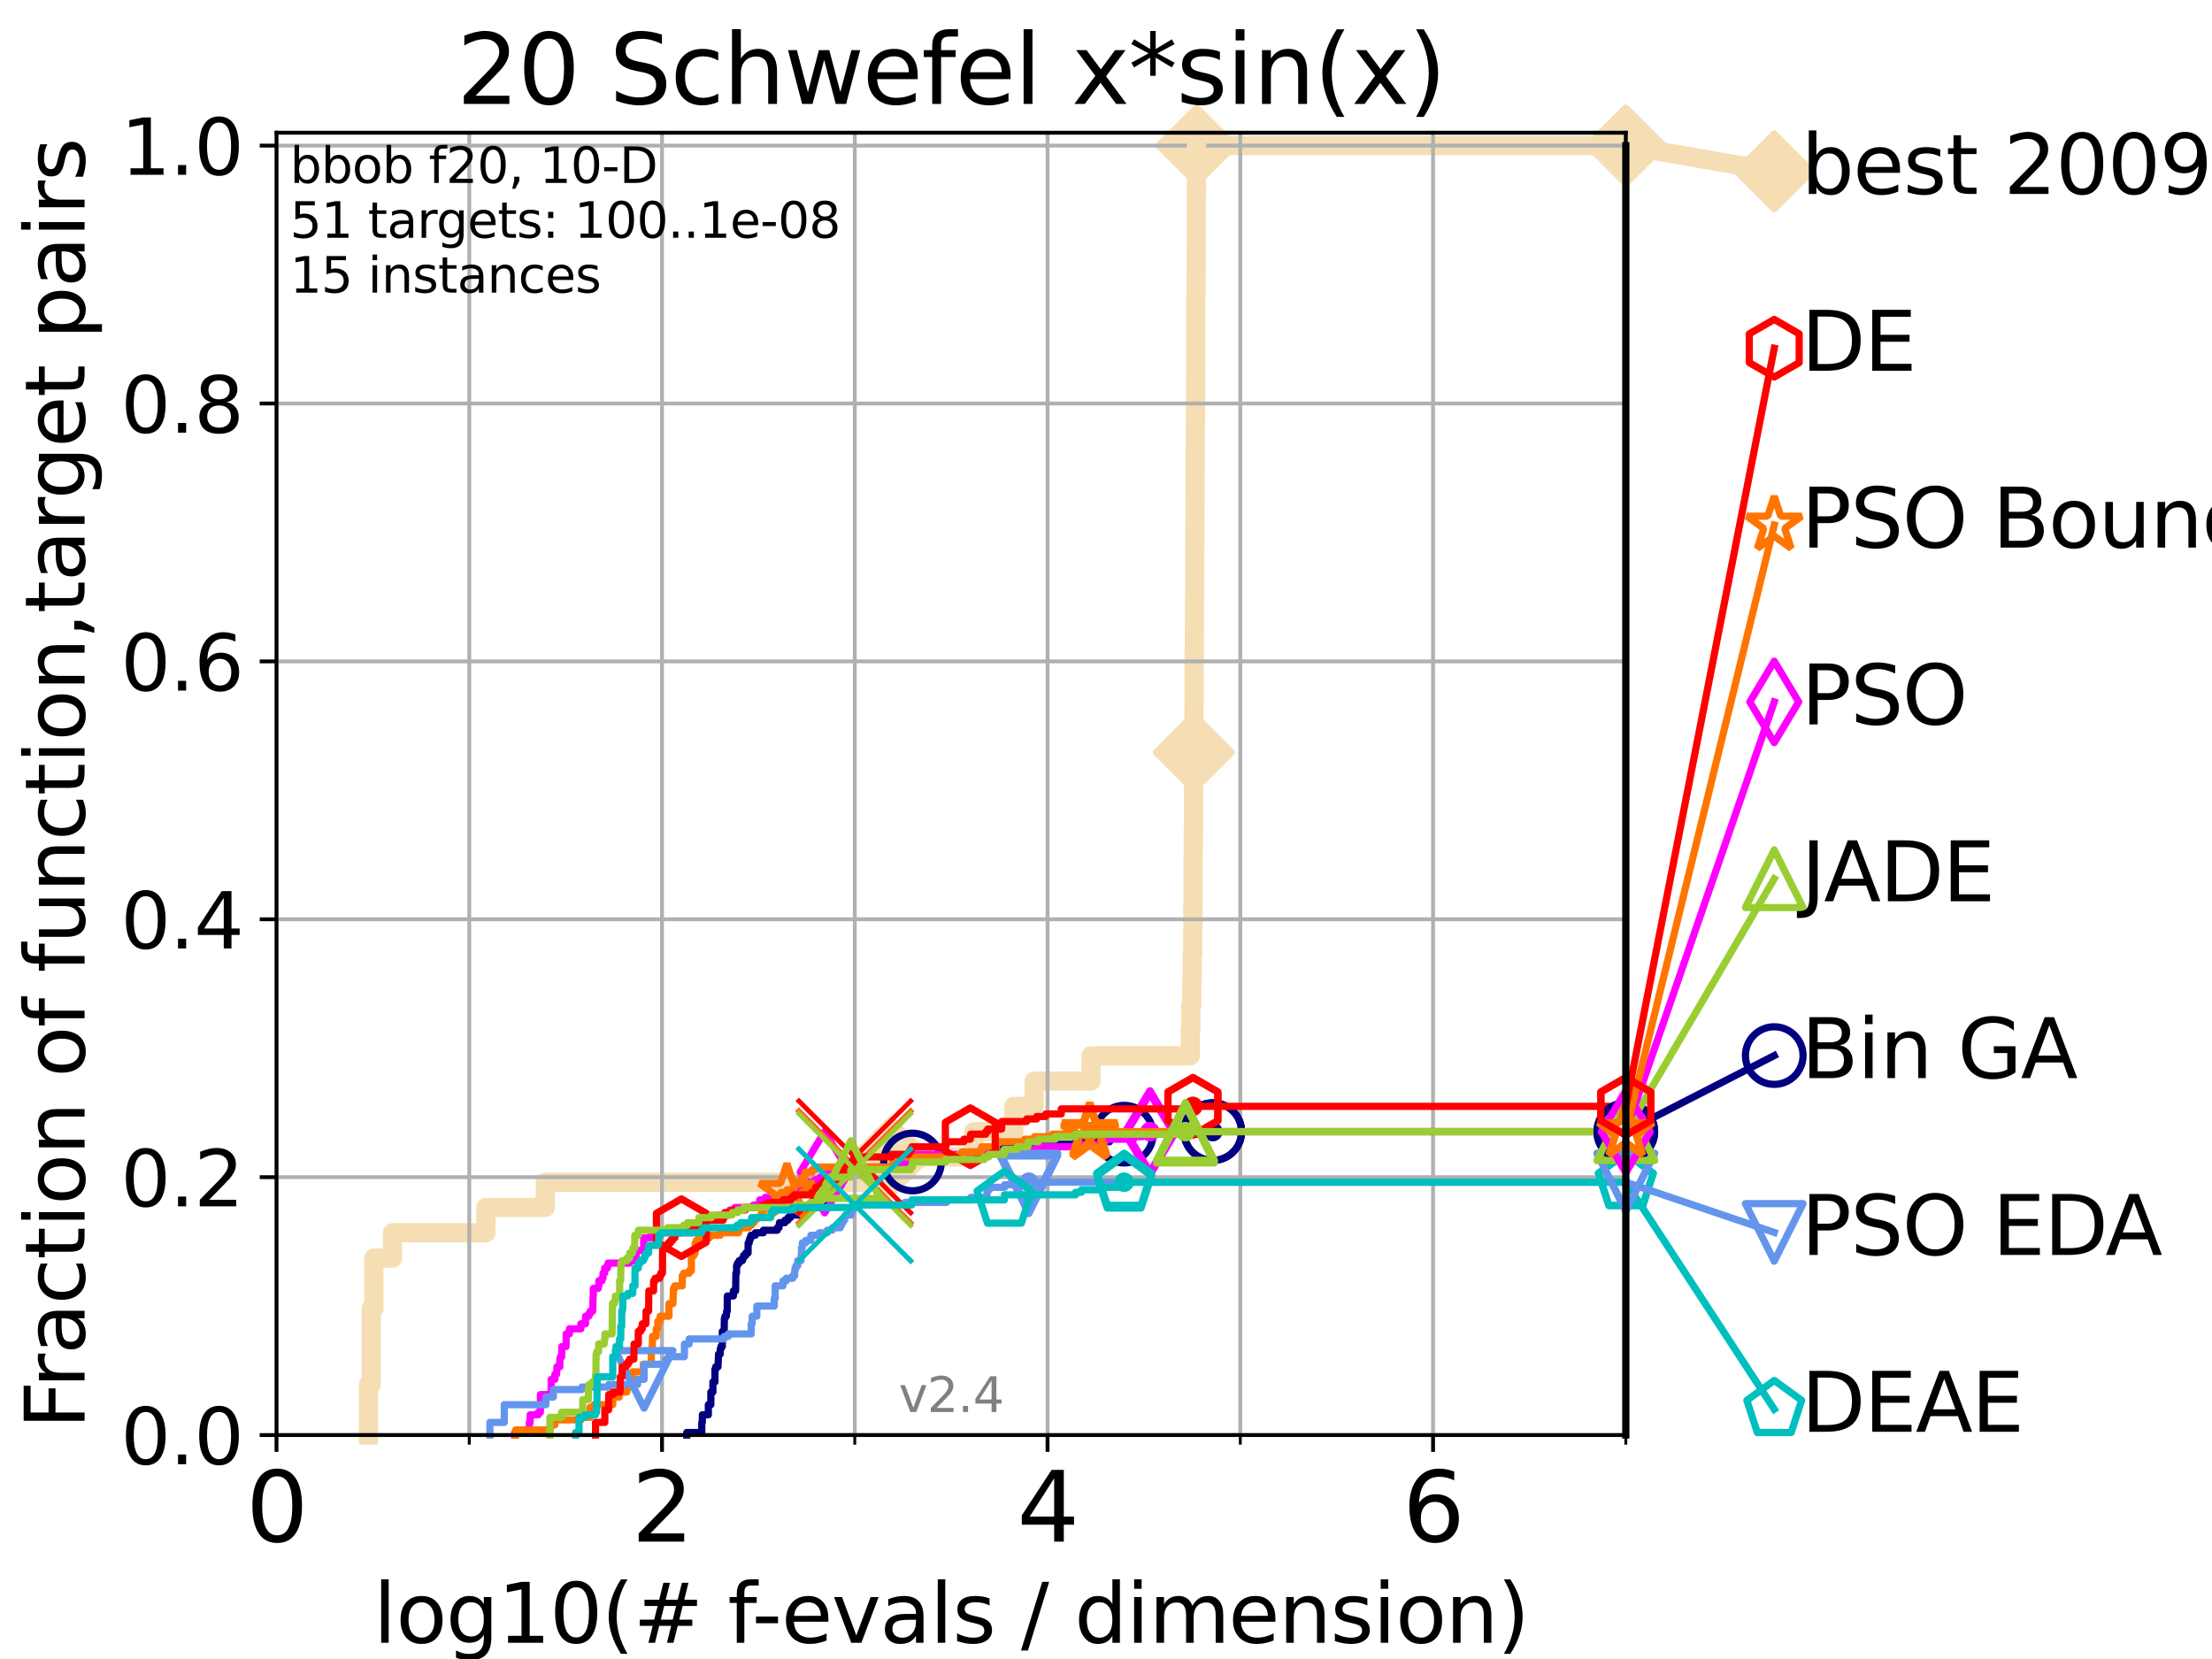 <?xml version="1.0" encoding="utf-8" standalone="no"?>
<!DOCTYPE svg PUBLIC "-//W3C//DTD SVG 1.1//EN"
  "http://www.w3.org/Graphics/SVG/1.1/DTD/svg11.dtd">
<svg height="345.6pt" version="1.1" viewBox="0 0 460.8 345.6" width="460.8pt" xmlns="http://www.w3.org/2000/svg" xmlns:xlink="http://www.w3.org/1999/xlink">
 <defs>
  <style type="text/css">*{stroke-linecap:butt;stroke-linejoin:round;}</style>
 </defs>
 <g id="figure_1">
  <g id="patch_1">
   <path d="M 0 345.6 
L 460.8 345.6 
L 460.8 0 
L 0 0 
z
" style="fill:#ffffff;"/>
  </g>
  <g id="axes_1">
   <g id="patch_2">
    <path d="M 57.6 298.944 
L 338.688 298.944 
L 338.688 27.648 
L 57.6 27.648 
z
" style="fill:#ffffff;"/>
   </g>
   <g id="line2d_1">
    <path d="M 76.759 298.944 
L 76.759 288.41 
L 77.331 288.41 
L 77.331 272.61 
L 77.885 272.61 
L 77.885 262.076 
L 81.776 262.076 
L 81.776 256.809 
L 101.223 256.809 
L 101.223 251.542 
L 113.595 251.542 
L 113.595 246.275 
L 185.626 246.275 
L 185.626 241.009 
L 202.857 241.009 
L 202.857 235.742 
L 211.2 235.742 
L 211.2 230.475 
L 215.446 230.475 
L 215.446 225.208 
L 227.274 225.208 
L 227.274 219.941 
L 247.952 219.941 
L 247.952 214.674 
L 248.064 214.674 
L 248.064 209.407 
L 248.264 209.407 
L 248.264 204.141 
L 248.359 204.141 
L 248.359 198.874 
L 248.464 198.874 
L 248.464 193.607 
L 248.494 193.607 
L 248.494 188.34 
L 248.534 188.34 
L 248.534 183.073 
L 248.551 183.073 
L 248.551 177.806 
L 248.592 177.806 
L 248.592 172.539 
L 248.629 172.539 
L 248.629 167.272 
L 248.651 167.272 
L 248.651 162.006 
L 248.677 162.006 
L 248.677 156.739 
L 248.696 156.739 
L 248.696 151.472 
L 248.719 151.472 
L 248.719 146.205 
L 248.753 146.205 
L 248.753 140.938 
L 248.77 140.938 
L 248.77 135.671 
L 248.801 135.671 
L 248.801 130.404 
L 248.832 130.404 
L 248.832 125.138 
L 248.853 125.138 
L 248.853 119.871 
L 248.874 119.871 
L 248.874 114.604 
L 248.906 114.604 
L 248.906 109.337 
L 248.93 109.337 
L 248.93 104.07 
L 248.948 104.07 
L 248.948 98.803 
L 248.975 98.803 
L 248.975 93.536 
L 249.002 93.536 
L 249.002 88.27 
L 249.036 88.27 
L 249.036 83.003 
L 249.056 83.003 
L 249.056 77.736 
L 249.079 77.736 
L 249.079 72.469 
L 249.11 72.469 
L 249.11 67.202 
L 249.124 67.202 
L 249.124 61.935 
L 249.154 61.935 
L 249.154 56.668 
L 249.175 56.668 
L 249.175 51.402 
L 249.202 51.402 
L 249.202 46.135 
L 249.224 46.135 
L 249.224 40.868 
L 249.245 40.868 
L 249.245 35.601 
L 249.267 35.601 
L 249.267 30.334 
L 338.688 30.334 
" style="fill:none;stroke:#f5deb3;stroke-linecap:square;stroke-width:4;"/>
   </g>
   <g id="line2d_2">
    <defs>
     <path d="M 0 7.778 
L 7.778 0 
L 0 -7.778 
L -7.778 0 
z
" id="mf9689a648f" style="stroke:#f5deb3;stroke-linejoin:miter;stroke-width:1.5;"/>
    </defs>
    <g>
     <use style="fill:#f5deb3;stroke:#f5deb3;stroke-linejoin:miter;stroke-width:1.5;" x="185.626" xlink:href="#mf9689a648f" y="241.009"/>
     <use style="fill:#f5deb3;stroke:#f5deb3;stroke-linejoin:miter;stroke-width:1.5;" x="248.696" xlink:href="#mf9689a648f" y="156.739"/>
     <use style="fill:#f5deb3;stroke:#f5deb3;stroke-linejoin:miter;stroke-width:1.5;" x="249.267" xlink:href="#mf9689a648f" y="30.334"/>
     <use style="fill:#f5deb3;stroke:#f5deb3;stroke-linejoin:miter;stroke-width:1.5;" x="249.267" xlink:href="#mf9689a648f" y="30.334"/>
     <use style="fill:#f5deb3;stroke:#f5deb3;stroke-linejoin:miter;stroke-width:1.5;" x="338.688" xlink:href="#mf9689a648f" y="30.334"/>
    </g>
   </g>
   <g id="line2d_3">
    <path style="fill:none;stroke:#f5deb3;stroke-linecap:square;stroke-width:4;"/>
    <g/>
   </g>
   <g id="line2d_4">
    <path d="M 338.688 30.334 
L 369.608 35.706 
" style="fill:none;stroke:#f5deb3;stroke-linecap:square;stroke-width:4;"/>
    <g>
     <use style="fill:#f5deb3;stroke:#f5deb3;stroke-linejoin:miter;stroke-width:1.5;" x="338.688" xlink:href="#mf9689a648f" y="30.334"/>
     <use style="fill:#f5deb3;stroke:#f5deb3;stroke-linejoin:miter;stroke-width:1.5;" x="369.608" xlink:href="#mf9689a648f" y="35.706"/>
    </g>
   </g>
   <g id="matplotlib.axis_1">
    <g id="xtick_1">
     <g id="line2d_5">
      <path clip-path="url(#pc16dcd1fcc)" d="M 57.6 298.944 
L 57.6 27.648 
" style="fill:none;stroke:#b0b0b0;stroke-linecap:square;stroke-width:0.8;"/>
     </g>
     <g id="line2d_6">
      <defs>
       <path d="M 0 0 
L 0 3.5 
" id="m5827e4c869" style="stroke:#000000;stroke-width:0.8;"/>
      </defs>
      <g>
       <use style="stroke:#000000;stroke-width:0.8;" x="57.6" xlink:href="#m5827e4c869" y="298.944"/>
      </g>
     </g>
     <g id="text_1">
      <!-- 0 -->
      <g transform="translate(51.237 321.141)scale(0.2 -0.2)">
       <defs>
        <path d="M 2034 4250 
Q 1547 4250 1301 3770 
Q 1056 3291 1056 2328 
Q 1056 1369 1301 889 
Q 1547 409 2034 409 
Q 2525 409 2770 889 
Q 3016 1369 3016 2328 
Q 3016 3291 2770 3770 
Q 2525 4250 2034 4250 
z
M 2034 4750 
Q 2819 4750 3233 4129 
Q 3647 3509 3647 2328 
Q 3647 1150 3233 529 
Q 2819 -91 2034 -91 
Q 1250 -91 836 529 
Q 422 1150 422 2328 
Q 422 3509 836 4129 
Q 1250 4750 2034 4750 
z
" id="DejaVuSans-30" transform="scale(0.016)"/>
       </defs>
       <use xlink:href="#DejaVuSans-30"/>
      </g>
     </g>
    </g>
    <g id="xtick_2">
     <g id="line2d_7">
      <path clip-path="url(#pc16dcd1fcc)" d="M 137.911 298.944 
L 137.911 27.648 
" style="fill:none;stroke:#b0b0b0;stroke-linecap:square;stroke-width:0.8;"/>
     </g>
     <g id="line2d_8">
      <g>
       <use style="stroke:#000000;stroke-width:0.8;" x="137.911" xlink:href="#m5827e4c869" y="298.944"/>
      </g>
     </g>
     <g id="text_2">
      <!-- 2 -->
      <g transform="translate(131.548 321.141)scale(0.2 -0.2)">
       <defs>
        <path d="M 1228 531 
L 3431 531 
L 3431 0 
L 469 0 
L 469 531 
Q 828 903 1448 1529 
Q 2069 2156 2228 2338 
Q 2531 2678 2651 2914 
Q 2772 3150 2772 3378 
Q 2772 3750 2511 3984 
Q 2250 4219 1831 4219 
Q 1534 4219 1204 4116 
Q 875 4013 500 3803 
L 500 4441 
Q 881 4594 1212 4672 
Q 1544 4750 1819 4750 
Q 2544 4750 2975 4387 
Q 3406 4025 3406 3419 
Q 3406 3131 3298 2873 
Q 3191 2616 2906 2266 
Q 2828 2175 2409 1742 
Q 1991 1309 1228 531 
z
" id="DejaVuSans-32" transform="scale(0.016)"/>
       </defs>
       <use xlink:href="#DejaVuSans-32"/>
      </g>
     </g>
    </g>
    <g id="xtick_3">
     <g id="line2d_9">
      <path clip-path="url(#pc16dcd1fcc)" d="M 218.222 298.944 
L 218.222 27.648 
" style="fill:none;stroke:#b0b0b0;stroke-linecap:square;stroke-width:0.8;"/>
     </g>
     <g id="line2d_10">
      <g>
       <use style="stroke:#000000;stroke-width:0.8;" x="218.222" xlink:href="#m5827e4c869" y="298.944"/>
      </g>
     </g>
     <g id="text_3">
      <!-- 4 -->
      <g transform="translate(211.859 321.141)scale(0.2 -0.2)">
       <defs>
        <path d="M 2419 4116 
L 825 1625 
L 2419 1625 
L 2419 4116 
z
M 2253 4666 
L 3047 4666 
L 3047 1625 
L 3713 1625 
L 3713 1100 
L 3047 1100 
L 3047 0 
L 2419 0 
L 2419 1100 
L 313 1100 
L 313 1709 
L 2253 4666 
z
" id="DejaVuSans-34" transform="scale(0.016)"/>
       </defs>
       <use xlink:href="#DejaVuSans-34"/>
      </g>
     </g>
    </g>
    <g id="xtick_4">
     <g id="line2d_11">
      <path clip-path="url(#pc16dcd1fcc)" d="M 298.533 298.944 
L 298.533 27.648 
" style="fill:none;stroke:#b0b0b0;stroke-linecap:square;stroke-width:0.8;"/>
     </g>
     <g id="line2d_12">
      <g>
       <use style="stroke:#000000;stroke-width:0.8;" x="298.533" xlink:href="#m5827e4c869" y="298.944"/>
      </g>
     </g>
     <g id="text_4">
      <!-- 6 -->
      <g transform="translate(292.17 321.141)scale(0.2 -0.2)">
       <defs>
        <path d="M 2113 2584 
Q 1688 2584 1439 2293 
Q 1191 2003 1191 1497 
Q 1191 994 1439 701 
Q 1688 409 2113 409 
Q 2538 409 2786 701 
Q 3034 994 3034 1497 
Q 3034 2003 2786 2293 
Q 2538 2584 2113 2584 
z
M 3366 4563 
L 3366 3988 
Q 3128 4100 2886 4159 
Q 2644 4219 2406 4219 
Q 1781 4219 1451 3797 
Q 1122 3375 1075 2522 
Q 1259 2794 1537 2939 
Q 1816 3084 2150 3084 
Q 2853 3084 3261 2657 
Q 3669 2231 3669 1497 
Q 3669 778 3244 343 
Q 2819 -91 2113 -91 
Q 1303 -91 875 529 
Q 447 1150 447 2328 
Q 447 3434 972 4092 
Q 1497 4750 2381 4750 
Q 2619 4750 2861 4703 
Q 3103 4656 3366 4563 
z
" id="DejaVuSans-36" transform="scale(0.016)"/>
       </defs>
       <use xlink:href="#DejaVuSans-36"/>
      </g>
     </g>
    </g>
    <g id="xtick_5">
     <g id="line2d_13">
      <path clip-path="url(#pc16dcd1fcc)" d="M 97.755 298.944 
L 97.755 27.648 
" style="fill:none;stroke:#b0b0b0;stroke-linecap:square;stroke-width:0.8;"/>
     </g>
     <g id="line2d_14">
      <defs>
       <path d="M 0 0 
L 0 2 
" id="m9875feb42b" style="stroke:#000000;stroke-width:0.6;"/>
      </defs>
      <g>
       <use style="stroke:#000000;stroke-width:0.6;" x="97.755" xlink:href="#m9875feb42b" y="298.944"/>
      </g>
     </g>
    </g>
    <g id="xtick_6">
     <g id="line2d_15">
      <path clip-path="url(#pc16dcd1fcc)" d="M 178.066 298.944 
L 178.066 27.648 
" style="fill:none;stroke:#b0b0b0;stroke-linecap:square;stroke-width:0.8;"/>
     </g>
     <g id="line2d_16">
      <g>
       <use style="stroke:#000000;stroke-width:0.6;" x="178.066" xlink:href="#m9875feb42b" y="298.944"/>
      </g>
     </g>
    </g>
    <g id="xtick_7">
     <g id="line2d_17">
      <path clip-path="url(#pc16dcd1fcc)" d="M 258.377 298.944 
L 258.377 27.648 
" style="fill:none;stroke:#b0b0b0;stroke-linecap:square;stroke-width:0.8;"/>
     </g>
     <g id="line2d_18">
      <g>
       <use style="stroke:#000000;stroke-width:0.6;" x="258.377" xlink:href="#m9875feb42b" y="298.944"/>
      </g>
     </g>
    </g>
    <g id="xtick_8">
     <g id="line2d_19">
      <path clip-path="url(#pc16dcd1fcc)" d="M 338.688 298.944 
L 338.688 27.648 
" style="fill:none;stroke:#b0b0b0;stroke-linecap:square;stroke-width:0.8;"/>
     </g>
     <g id="line2d_20">
      <g>
       <use style="stroke:#000000;stroke-width:0.6;" x="338.688" xlink:href="#m9875feb42b" y="298.944"/>
      </g>
     </g>
    </g>
    <g id="text_5">
     <!-- log10(# f-evals / dimension) -->
     <g transform="translate(77.764 342.218)scale(0.17 -0.17)">
      <defs>
       <path d="M 603 4863 
L 1178 4863 
L 1178 0 
L 603 0 
L 603 4863 
z
" id="DejaVuSans-6c" transform="scale(0.016)"/>
       <path d="M 1959 3097 
Q 1497 3097 1228 2736 
Q 959 2375 959 1747 
Q 959 1119 1226 758 
Q 1494 397 1959 397 
Q 2419 397 2687 759 
Q 2956 1122 2956 1747 
Q 2956 2369 2687 2733 
Q 2419 3097 1959 3097 
z
M 1959 3584 
Q 2709 3584 3137 3096 
Q 3566 2609 3566 1747 
Q 3566 888 3137 398 
Q 2709 -91 1959 -91 
Q 1206 -91 779 398 
Q 353 888 353 1747 
Q 353 2609 779 3096 
Q 1206 3584 1959 3584 
z
" id="DejaVuSans-6f" transform="scale(0.016)"/>
       <path d="M 2906 1791 
Q 2906 2416 2648 2759 
Q 2391 3103 1925 3103 
Q 1463 3103 1205 2759 
Q 947 2416 947 1791 
Q 947 1169 1205 825 
Q 1463 481 1925 481 
Q 2391 481 2648 825 
Q 2906 1169 2906 1791 
z
M 3481 434 
Q 3481 -459 3084 -895 
Q 2688 -1331 1869 -1331 
Q 1566 -1331 1297 -1286 
Q 1028 -1241 775 -1147 
L 775 -588 
Q 1028 -725 1275 -790 
Q 1522 -856 1778 -856 
Q 2344 -856 2625 -561 
Q 2906 -266 2906 331 
L 2906 616 
Q 2728 306 2450 153 
Q 2172 0 1784 0 
Q 1141 0 747 490 
Q 353 981 353 1791 
Q 353 2603 747 3093 
Q 1141 3584 1784 3584 
Q 2172 3584 2450 3431 
Q 2728 3278 2906 2969 
L 2906 3500 
L 3481 3500 
L 3481 434 
z
" id="DejaVuSans-67" transform="scale(0.016)"/>
       <path d="M 794 531 
L 1825 531 
L 1825 4091 
L 703 3866 
L 703 4441 
L 1819 4666 
L 2450 4666 
L 2450 531 
L 3481 531 
L 3481 0 
L 794 0 
L 794 531 
z
" id="DejaVuSans-31" transform="scale(0.016)"/>
       <path d="M 1984 4856 
Q 1566 4138 1362 3434 
Q 1159 2731 1159 2009 
Q 1159 1288 1364 580 
Q 1569 -128 1984 -844 
L 1484 -844 
Q 1016 -109 783 600 
Q 550 1309 550 2009 
Q 550 2706 781 3412 
Q 1013 4119 1484 4856 
L 1984 4856 
z
" id="DejaVuSans-28" transform="scale(0.016)"/>
       <path d="M 3272 2816 
L 2363 2816 
L 2100 1772 
L 3016 1772 
L 3272 2816 
z
M 2803 4594 
L 2478 3297 
L 3391 3297 
L 3719 4594 
L 4219 4594 
L 3897 3297 
L 4872 3297 
L 4872 2816 
L 3775 2816 
L 3519 1772 
L 4513 1772 
L 4513 1294 
L 3397 1294 
L 3072 0 
L 2572 0 
L 2894 1294 
L 1978 1294 
L 1656 0 
L 1153 0 
L 1478 1294 
L 494 1294 
L 494 1772 
L 1594 1772 
L 1856 2816 
L 850 2816 
L 850 3297 
L 1978 3297 
L 2297 4594 
L 2803 4594 
z
" id="DejaVuSans-23" transform="scale(0.016)"/>
       <path id="DejaVuSans-20" transform="scale(0.016)"/>
       <path d="M 2375 4863 
L 2375 4384 
L 1825 4384 
Q 1516 4384 1395 4259 
Q 1275 4134 1275 3809 
L 1275 3500 
L 2222 3500 
L 2222 3053 
L 1275 3053 
L 1275 0 
L 697 0 
L 697 3053 
L 147 3053 
L 147 3500 
L 697 3500 
L 697 3744 
Q 697 4328 969 4595 
Q 1241 4863 1831 4863 
L 2375 4863 
z
" id="DejaVuSans-66" transform="scale(0.016)"/>
       <path d="M 313 2009 
L 1997 2009 
L 1997 1497 
L 313 1497 
L 313 2009 
z
" id="DejaVuSans-2d" transform="scale(0.016)"/>
       <path d="M 3597 1894 
L 3597 1613 
L 953 1613 
Q 991 1019 1311 708 
Q 1631 397 2203 397 
Q 2534 397 2845 478 
Q 3156 559 3463 722 
L 3463 178 
Q 3153 47 2828 -22 
Q 2503 -91 2169 -91 
Q 1331 -91 842 396 
Q 353 884 353 1716 
Q 353 2575 817 3079 
Q 1281 3584 2069 3584 
Q 2775 3584 3186 3129 
Q 3597 2675 3597 1894 
z
M 3022 2063 
Q 3016 2534 2758 2815 
Q 2500 3097 2075 3097 
Q 1594 3097 1305 2825 
Q 1016 2553 972 2059 
L 3022 2063 
z
" id="DejaVuSans-65" transform="scale(0.016)"/>
       <path d="M 191 3500 
L 800 3500 
L 1894 563 
L 2988 3500 
L 3597 3500 
L 2284 0 
L 1503 0 
L 191 3500 
z
" id="DejaVuSans-76" transform="scale(0.016)"/>
       <path d="M 2194 1759 
Q 1497 1759 1228 1600 
Q 959 1441 959 1056 
Q 959 750 1161 570 
Q 1363 391 1709 391 
Q 2188 391 2477 730 
Q 2766 1069 2766 1631 
L 2766 1759 
L 2194 1759 
z
M 3341 1997 
L 3341 0 
L 2766 0 
L 2766 531 
Q 2569 213 2275 61 
Q 1981 -91 1556 -91 
Q 1019 -91 701 211 
Q 384 513 384 1019 
Q 384 1609 779 1909 
Q 1175 2209 1959 2209 
L 2766 2209 
L 2766 2266 
Q 2766 2663 2505 2880 
Q 2244 3097 1772 3097 
Q 1472 3097 1187 3025 
Q 903 2953 641 2809 
L 641 3341 
Q 956 3463 1253 3523 
Q 1550 3584 1831 3584 
Q 2591 3584 2966 3190 
Q 3341 2797 3341 1997 
z
" id="DejaVuSans-61" transform="scale(0.016)"/>
       <path d="M 2834 3397 
L 2834 2853 
Q 2591 2978 2328 3040 
Q 2066 3103 1784 3103 
Q 1356 3103 1142 2972 
Q 928 2841 928 2578 
Q 928 2378 1081 2264 
Q 1234 2150 1697 2047 
L 1894 2003 
Q 2506 1872 2764 1633 
Q 3022 1394 3022 966 
Q 3022 478 2636 193 
Q 2250 -91 1575 -91 
Q 1294 -91 989 -36 
Q 684 19 347 128 
L 347 722 
Q 666 556 975 473 
Q 1284 391 1588 391 
Q 1994 391 2212 530 
Q 2431 669 2431 922 
Q 2431 1156 2273 1281 
Q 2116 1406 1581 1522 
L 1381 1569 
Q 847 1681 609 1914 
Q 372 2147 372 2553 
Q 372 3047 722 3315 
Q 1072 3584 1716 3584 
Q 2034 3584 2315 3537 
Q 2597 3491 2834 3397 
z
" id="DejaVuSans-73" transform="scale(0.016)"/>
       <path d="M 1625 4666 
L 2156 4666 
L 531 -594 
L 0 -594 
L 1625 4666 
z
" id="DejaVuSans-2f" transform="scale(0.016)"/>
       <path d="M 2906 2969 
L 2906 4863 
L 3481 4863 
L 3481 0 
L 2906 0 
L 2906 525 
Q 2725 213 2448 61 
Q 2172 -91 1784 -91 
Q 1150 -91 751 415 
Q 353 922 353 1747 
Q 353 2572 751 3078 
Q 1150 3584 1784 3584 
Q 2172 3584 2448 3432 
Q 2725 3281 2906 2969 
z
M 947 1747 
Q 947 1113 1208 752 
Q 1469 391 1925 391 
Q 2381 391 2643 752 
Q 2906 1113 2906 1747 
Q 2906 2381 2643 2742 
Q 2381 3103 1925 3103 
Q 1469 3103 1208 2742 
Q 947 2381 947 1747 
z
" id="DejaVuSans-64" transform="scale(0.016)"/>
       <path d="M 603 3500 
L 1178 3500 
L 1178 0 
L 603 0 
L 603 3500 
z
M 603 4863 
L 1178 4863 
L 1178 4134 
L 603 4134 
L 603 4863 
z
" id="DejaVuSans-69" transform="scale(0.016)"/>
       <path d="M 3328 2828 
Q 3544 3216 3844 3400 
Q 4144 3584 4550 3584 
Q 5097 3584 5394 3201 
Q 5691 2819 5691 2113 
L 5691 0 
L 5113 0 
L 5113 2094 
Q 5113 2597 4934 2840 
Q 4756 3084 4391 3084 
Q 3944 3084 3684 2787 
Q 3425 2491 3425 1978 
L 3425 0 
L 2847 0 
L 2847 2094 
Q 2847 2600 2669 2842 
Q 2491 3084 2119 3084 
Q 1678 3084 1418 2786 
Q 1159 2488 1159 1978 
L 1159 0 
L 581 0 
L 581 3500 
L 1159 3500 
L 1159 2956 
Q 1356 3278 1631 3431 
Q 1906 3584 2284 3584 
Q 2666 3584 2933 3390 
Q 3200 3197 3328 2828 
z
" id="DejaVuSans-6d" transform="scale(0.016)"/>
       <path d="M 3513 2113 
L 3513 0 
L 2938 0 
L 2938 2094 
Q 2938 2591 2744 2837 
Q 2550 3084 2163 3084 
Q 1697 3084 1428 2787 
Q 1159 2491 1159 1978 
L 1159 0 
L 581 0 
L 581 3500 
L 1159 3500 
L 1159 2956 
Q 1366 3272 1645 3428 
Q 1925 3584 2291 3584 
Q 2894 3584 3203 3211 
Q 3513 2838 3513 2113 
z
" id="DejaVuSans-6e" transform="scale(0.016)"/>
       <path d="M 513 4856 
L 1013 4856 
Q 1481 4119 1714 3412 
Q 1947 2706 1947 2009 
Q 1947 1309 1714 600 
Q 1481 -109 1013 -844 
L 513 -844 
Q 928 -128 1133 580 
Q 1338 1288 1338 2009 
Q 1338 2731 1133 3434 
Q 928 4138 513 4856 
z
" id="DejaVuSans-29" transform="scale(0.016)"/>
      </defs>
      <use xlink:href="#DejaVuSans-6c"/>
      <use x="27.783" xlink:href="#DejaVuSans-6f"/>
      <use x="88.965" xlink:href="#DejaVuSans-67"/>
      <use x="152.441" xlink:href="#DejaVuSans-31"/>
      <use x="216.064" xlink:href="#DejaVuSans-30"/>
      <use x="279.688" xlink:href="#DejaVuSans-28"/>
      <use x="318.701" xlink:href="#DejaVuSans-23"/>
      <use x="402.49" xlink:href="#DejaVuSans-20"/>
      <use x="434.277" xlink:href="#DejaVuSans-66"/>
      <use x="463.982" xlink:href="#DejaVuSans-2d"/>
      <use x="500.066" xlink:href="#DejaVuSans-65"/>
      <use x="561.59" xlink:href="#DejaVuSans-76"/>
      <use x="620.77" xlink:href="#DejaVuSans-61"/>
      <use x="682.049" xlink:href="#DejaVuSans-6c"/>
      <use x="709.832" xlink:href="#DejaVuSans-73"/>
      <use x="761.932" xlink:href="#DejaVuSans-20"/>
      <use x="793.719" xlink:href="#DejaVuSans-2f"/>
      <use x="827.41" xlink:href="#DejaVuSans-20"/>
      <use x="859.197" xlink:href="#DejaVuSans-64"/>
      <use x="922.674" xlink:href="#DejaVuSans-69"/>
      <use x="950.457" xlink:href="#DejaVuSans-6d"/>
      <use x="1047.869" xlink:href="#DejaVuSans-65"/>
      <use x="1109.393" xlink:href="#DejaVuSans-6e"/>
      <use x="1172.771" xlink:href="#DejaVuSans-73"/>
      <use x="1224.871" xlink:href="#DejaVuSans-69"/>
      <use x="1252.654" xlink:href="#DejaVuSans-6f"/>
      <use x="1313.836" xlink:href="#DejaVuSans-6e"/>
      <use x="1377.215" xlink:href="#DejaVuSans-29"/>
     </g>
    </g>
   </g>
   <g id="matplotlib.axis_2">
    <g id="ytick_1">
     <g id="line2d_21">
      <path clip-path="url(#pc16dcd1fcc)" d="M 57.6 298.944 
L 338.688 298.944 
" style="fill:none;stroke:#b0b0b0;stroke-linecap:square;stroke-width:0.8;"/>
     </g>
     <g id="line2d_22">
      <defs>
       <path d="M 0 0 
L -3.5 0 
" id="m0d41e49ec7" style="stroke:#000000;stroke-width:0.8;"/>
      </defs>
      <g>
       <use style="stroke:#000000;stroke-width:0.8;" x="57.6" xlink:href="#m0d41e49ec7" y="298.944"/>
      </g>
     </g>
     <g id="text_6">
      <!-- 0.0 -->
      <g transform="translate(25.155 305.023)scale(0.16 -0.16)">
       <defs>
        <path d="M 684 794 
L 1344 794 
L 1344 0 
L 684 0 
L 684 794 
z
" id="DejaVuSans-2e" transform="scale(0.016)"/>
       </defs>
       <use xlink:href="#DejaVuSans-30"/>
       <use x="63.623" xlink:href="#DejaVuSans-2e"/>
       <use x="95.41" xlink:href="#DejaVuSans-30"/>
      </g>
     </g>
    </g>
    <g id="ytick_2">
     <g id="line2d_23">
      <path clip-path="url(#pc16dcd1fcc)" d="M 57.6 245.222 
L 338.688 245.222 
" style="fill:none;stroke:#b0b0b0;stroke-linecap:square;stroke-width:0.8;"/>
     </g>
     <g id="line2d_24">
      <g>
       <use style="stroke:#000000;stroke-width:0.8;" x="57.6" xlink:href="#m0d41e49ec7" y="245.222"/>
      </g>
     </g>
     <g id="text_7">
      <!-- 0.2 -->
      <g transform="translate(25.155 251.301)scale(0.16 -0.16)">
       <use xlink:href="#DejaVuSans-30"/>
       <use x="63.623" xlink:href="#DejaVuSans-2e"/>
       <use x="95.41" xlink:href="#DejaVuSans-32"/>
      </g>
     </g>
    </g>
    <g id="ytick_3">
     <g id="line2d_25">
      <path clip-path="url(#pc16dcd1fcc)" d="M 57.6 191.5 
L 338.688 191.5 
" style="fill:none;stroke:#b0b0b0;stroke-linecap:square;stroke-width:0.8;"/>
     </g>
     <g id="line2d_26">
      <g>
       <use style="stroke:#000000;stroke-width:0.8;" x="57.6" xlink:href="#m0d41e49ec7" y="191.5"/>
      </g>
     </g>
     <g id="text_8">
      <!-- 0.4 -->
      <g transform="translate(25.155 197.579)scale(0.16 -0.16)">
       <use xlink:href="#DejaVuSans-30"/>
       <use x="63.623" xlink:href="#DejaVuSans-2e"/>
       <use x="95.41" xlink:href="#DejaVuSans-34"/>
      </g>
     </g>
    </g>
    <g id="ytick_4">
     <g id="line2d_27">
      <path clip-path="url(#pc16dcd1fcc)" d="M 57.6 137.778 
L 338.688 137.778 
" style="fill:none;stroke:#b0b0b0;stroke-linecap:square;stroke-width:0.8;"/>
     </g>
     <g id="line2d_28">
      <g>
       <use style="stroke:#000000;stroke-width:0.8;" x="57.6" xlink:href="#m0d41e49ec7" y="137.778"/>
      </g>
     </g>
     <g id="text_9">
      <!-- 0.6 -->
      <g transform="translate(25.155 143.857)scale(0.16 -0.16)">
       <use xlink:href="#DejaVuSans-30"/>
       <use x="63.623" xlink:href="#DejaVuSans-2e"/>
       <use x="95.41" xlink:href="#DejaVuSans-36"/>
      </g>
     </g>
    </g>
    <g id="ytick_5">
     <g id="line2d_29">
      <path clip-path="url(#pc16dcd1fcc)" d="M 57.6 84.056 
L 338.688 84.056 
" style="fill:none;stroke:#b0b0b0;stroke-linecap:square;stroke-width:0.8;"/>
     </g>
     <g id="line2d_30">
      <g>
       <use style="stroke:#000000;stroke-width:0.8;" x="57.6" xlink:href="#m0d41e49ec7" y="84.056"/>
      </g>
     </g>
     <g id="text_10">
      <!-- 0.8 -->
      <g transform="translate(25.155 90.135)scale(0.16 -0.16)">
       <defs>
        <path d="M 2034 2216 
Q 1584 2216 1326 1975 
Q 1069 1734 1069 1313 
Q 1069 891 1326 650 
Q 1584 409 2034 409 
Q 2484 409 2743 651 
Q 3003 894 3003 1313 
Q 3003 1734 2745 1975 
Q 2488 2216 2034 2216 
z
M 1403 2484 
Q 997 2584 770 2862 
Q 544 3141 544 3541 
Q 544 4100 942 4425 
Q 1341 4750 2034 4750 
Q 2731 4750 3128 4425 
Q 3525 4100 3525 3541 
Q 3525 3141 3298 2862 
Q 3072 2584 2669 2484 
Q 3125 2378 3379 2068 
Q 3634 1759 3634 1313 
Q 3634 634 3220 271 
Q 2806 -91 2034 -91 
Q 1263 -91 848 271 
Q 434 634 434 1313 
Q 434 1759 690 2068 
Q 947 2378 1403 2484 
z
M 1172 3481 
Q 1172 3119 1398 2916 
Q 1625 2713 2034 2713 
Q 2441 2713 2670 2916 
Q 2900 3119 2900 3481 
Q 2900 3844 2670 4047 
Q 2441 4250 2034 4250 
Q 1625 4250 1398 4047 
Q 1172 3844 1172 3481 
z
" id="DejaVuSans-38" transform="scale(0.016)"/>
       </defs>
       <use xlink:href="#DejaVuSans-30"/>
       <use x="63.623" xlink:href="#DejaVuSans-2e"/>
       <use x="95.41" xlink:href="#DejaVuSans-38"/>
      </g>
     </g>
    </g>
    <g id="ytick_6">
     <g id="line2d_31">
      <path clip-path="url(#pc16dcd1fcc)" d="M 57.6 30.334 
L 338.688 30.334 
" style="fill:none;stroke:#b0b0b0;stroke-linecap:square;stroke-width:0.8;"/>
     </g>
     <g id="line2d_32">
      <g>
       <use style="stroke:#000000;stroke-width:0.8;" x="57.6" xlink:href="#m0d41e49ec7" y="30.334"/>
      </g>
     </g>
     <g id="text_11">
      <!-- 1.0 -->
      <g transform="translate(25.155 36.413)scale(0.16 -0.16)">
       <use xlink:href="#DejaVuSans-31"/>
       <use x="63.623" xlink:href="#DejaVuSans-2e"/>
       <use x="95.41" xlink:href="#DejaVuSans-30"/>
      </g>
     </g>
    </g>
    <g id="text_12">
     <!-- Fraction of function,target pairs -->
     <g transform="translate(17.62 297.681)rotate(-90)scale(0.17 -0.17)">
      <defs>
       <path d="M 628 4666 
L 3309 4666 
L 3309 4134 
L 1259 4134 
L 1259 2759 
L 3109 2759 
L 3109 2228 
L 1259 2228 
L 1259 0 
L 628 0 
L 628 4666 
z
" id="DejaVuSans-46" transform="scale(0.016)"/>
       <path d="M 2631 2963 
Q 2534 3019 2420 3045 
Q 2306 3072 2169 3072 
Q 1681 3072 1420 2755 
Q 1159 2438 1159 1844 
L 1159 0 
L 581 0 
L 581 3500 
L 1159 3500 
L 1159 2956 
Q 1341 3275 1631 3429 
Q 1922 3584 2338 3584 
Q 2397 3584 2469 3576 
Q 2541 3569 2628 3553 
L 2631 2963 
z
" id="DejaVuSans-72" transform="scale(0.016)"/>
       <path d="M 3122 3366 
L 3122 2828 
Q 2878 2963 2633 3030 
Q 2388 3097 2138 3097 
Q 1578 3097 1268 2742 
Q 959 2388 959 1747 
Q 959 1106 1268 751 
Q 1578 397 2138 397 
Q 2388 397 2633 464 
Q 2878 531 3122 666 
L 3122 134 
Q 2881 22 2623 -34 
Q 2366 -91 2075 -91 
Q 1284 -91 818 406 
Q 353 903 353 1747 
Q 353 2603 823 3093 
Q 1294 3584 2113 3584 
Q 2378 3584 2631 3529 
Q 2884 3475 3122 3366 
z
" id="DejaVuSans-63" transform="scale(0.016)"/>
       <path d="M 1172 4494 
L 1172 3500 
L 2356 3500 
L 2356 3053 
L 1172 3053 
L 1172 1153 
Q 1172 725 1289 603 
Q 1406 481 1766 481 
L 2356 481 
L 2356 0 
L 1766 0 
Q 1100 0 847 248 
Q 594 497 594 1153 
L 594 3053 
L 172 3053 
L 172 3500 
L 594 3500 
L 594 4494 
L 1172 4494 
z
" id="DejaVuSans-74" transform="scale(0.016)"/>
       <path d="M 544 1381 
L 544 3500 
L 1119 3500 
L 1119 1403 
Q 1119 906 1312 657 
Q 1506 409 1894 409 
Q 2359 409 2629 706 
Q 2900 1003 2900 1516 
L 2900 3500 
L 3475 3500 
L 3475 0 
L 2900 0 
L 2900 538 
Q 2691 219 2414 64 
Q 2138 -91 1772 -91 
Q 1169 -91 856 284 
Q 544 659 544 1381 
z
M 1991 3584 
L 1991 3584 
z
" id="DejaVuSans-75" transform="scale(0.016)"/>
       <path d="M 750 794 
L 1409 794 
L 1409 256 
L 897 -744 
L 494 -744 
L 750 256 
L 750 794 
z
" id="DejaVuSans-2c" transform="scale(0.016)"/>
       <path d="M 1159 525 
L 1159 -1331 
L 581 -1331 
L 581 3500 
L 1159 3500 
L 1159 2969 
Q 1341 3281 1617 3432 
Q 1894 3584 2278 3584 
Q 2916 3584 3314 3078 
Q 3713 2572 3713 1747 
Q 3713 922 3314 415 
Q 2916 -91 2278 -91 
Q 1894 -91 1617 61 
Q 1341 213 1159 525 
z
M 3116 1747 
Q 3116 2381 2855 2742 
Q 2594 3103 2138 3103 
Q 1681 3103 1420 2742 
Q 1159 2381 1159 1747 
Q 1159 1113 1420 752 
Q 1681 391 2138 391 
Q 2594 391 2855 752 
Q 3116 1113 3116 1747 
z
" id="DejaVuSans-70" transform="scale(0.016)"/>
      </defs>
      <use xlink:href="#DejaVuSans-46"/>
      <use x="50.27" xlink:href="#DejaVuSans-72"/>
      <use x="91.383" xlink:href="#DejaVuSans-61"/>
      <use x="152.662" xlink:href="#DejaVuSans-63"/>
      <use x="207.643" xlink:href="#DejaVuSans-74"/>
      <use x="246.852" xlink:href="#DejaVuSans-69"/>
      <use x="274.635" xlink:href="#DejaVuSans-6f"/>
      <use x="335.816" xlink:href="#DejaVuSans-6e"/>
      <use x="399.195" xlink:href="#DejaVuSans-20"/>
      <use x="430.982" xlink:href="#DejaVuSans-6f"/>
      <use x="492.164" xlink:href="#DejaVuSans-66"/>
      <use x="527.369" xlink:href="#DejaVuSans-20"/>
      <use x="559.156" xlink:href="#DejaVuSans-66"/>
      <use x="594.361" xlink:href="#DejaVuSans-75"/>
      <use x="657.74" xlink:href="#DejaVuSans-6e"/>
      <use x="721.119" xlink:href="#DejaVuSans-63"/>
      <use x="776.1" xlink:href="#DejaVuSans-74"/>
      <use x="815.309" xlink:href="#DejaVuSans-69"/>
      <use x="843.092" xlink:href="#DejaVuSans-6f"/>
      <use x="904.273" xlink:href="#DejaVuSans-6e"/>
      <use x="967.652" xlink:href="#DejaVuSans-2c"/>
      <use x="999.439" xlink:href="#DejaVuSans-74"/>
      <use x="1038.648" xlink:href="#DejaVuSans-61"/>
      <use x="1099.928" xlink:href="#DejaVuSans-72"/>
      <use x="1139.291" xlink:href="#DejaVuSans-67"/>
      <use x="1202.768" xlink:href="#DejaVuSans-65"/>
      <use x="1264.291" xlink:href="#DejaVuSans-74"/>
      <use x="1303.5" xlink:href="#DejaVuSans-20"/>
      <use x="1335.287" xlink:href="#DejaVuSans-70"/>
      <use x="1398.764" xlink:href="#DejaVuSans-61"/>
      <use x="1460.043" xlink:href="#DejaVuSans-69"/>
      <use x="1487.826" xlink:href="#DejaVuSans-72"/>
      <use x="1528.939" xlink:href="#DejaVuSans-73"/>
     </g>
    </g>
   </g>
   <g id="line2d_33">
    <defs>
     <path d="M 0 1.5 
C 0.398 1.5 0.779 1.342 1.061 1.061 
C 1.342 0.779 1.5 0.398 1.5 0 
C 1.5 -0.398 1.342 -0.779 1.061 -1.061 
C 0.779 -1.342 0.398 -1.5 0 -1.5 
C -0.398 -1.5 -0.779 -1.342 -1.061 -1.061 
C -1.342 -0.779 -1.5 -0.398 -1.5 0 
C -1.5 0.398 -1.342 0.779 -1.061 1.061 
C -0.779 1.342 -0.398 1.5 0 1.5 
z
" id="mae95a024ab" style="stroke:#f5deb3;"/>
    </defs>
    <g>
     <use style="fill:#f5deb3;stroke:#f5deb3;" x="249.267" xlink:href="#mae95a024ab" y="30.334"/>
     <use style="fill:#f5deb3;stroke:#f5deb3;" x="249.267" xlink:href="#mae95a024ab" y="30.334"/>
    </g>
   </g>
   <g id="line2d_34">
    <defs>
     <path d="M 0 1.5 
C 0.398 1.5 0.779 1.342 1.061 1.061 
C 1.342 0.779 1.5 0.398 1.5 0 
C 1.5 -0.398 1.342 -0.779 1.061 -1.061 
C 0.779 -1.342 0.398 -1.5 0 -1.5 
C -0.398 -1.5 -0.779 -1.342 -1.061 -1.061 
C -1.342 -0.779 -1.5 -0.398 -1.5 0 
C -1.5 0.398 -1.342 0.779 -1.061 1.061 
C -0.779 1.342 -0.398 1.5 0 1.5 
z
" id="m51f0e924ce" style="stroke:#000080;"/>
    </defs>
    <g>
     <use style="fill:#000080;stroke:#000080;" x="252.647" xlink:href="#m51f0e924ce" y="235.742"/>
     <use style="fill:#000080;stroke:#000080;" x="252.647" xlink:href="#m51f0e924ce" y="235.742"/>
    </g>
   </g>
   <g id="line2d_35">
    <path d="M 143.067 298.944 
L 143.067 298.417 
L 146.194 298.417 
L 146.194 296.311 
L 146.313 296.311 
L 146.313 294.731 
L 147.56 294.731 
L 147.56 292.624 
L 148.084 292.624 
L 148.084 289.99 
L 148.507 289.99 
L 148.507 287.884 
L 148.938 287.884 
L 148.938 285.25 
L 149.104 285.25 
L 149.104 284.723 
L 149.575 284.723 
L 149.682 282.09 
L 150.034 282.09 
L 150.034 281.037 
L 150.181 281.037 
L 150.181 280.51 
L 150.472 280.51 
L 150.472 277.35 
L 150.866 277.35 
L 150.891 274.716 
L 151.023 274.716 
L 151.023 274.19 
L 151.317 274.19 
L 151.373 273.136 
L 151.494 273.136 
L 151.518 269.976 
L 152.782 269.976 
L 152.782 268.923 
L 153.244 268.923 
L 153.294 265.236 
L 153.438 265.236 
L 153.438 263.656 
L 153.63 263.656 
L 153.63 263.129 
L 153.995 263.129 
L 153.995 262.603 
L 154.668 262.603 
L 154.668 262.076 
L 154.893 262.076 
L 154.893 261.549 
L 155.348 261.549 
L 155.348 261.023 
L 155.836 261.023 
L 155.854 258.916 
L 156.077 258.916 
L 156.077 258.389 
L 156.224 258.389 
L 156.224 257.862 
L 156.437 257.862 
L 156.437 257.336 
L 157.352 257.336 
L 157.352 256.809 
L 159.02 256.809 
L 159.02 256.282 
L 161.92 256.282 
L 161.92 255.756 
L 162.278 255.756 
L 162.377 254.702 
L 163.518 254.702 
L 163.518 254.176 
L 164.16 254.176 
L 164.16 253.649 
L 164.656 253.649 
L 164.656 253.122 
L 166.524 253.122 
L 166.524 252.596 
L 166.789 252.596 
L 166.789 252.069 
L 168.254 252.069 
L 168.254 251.542 
L 170.511 251.542 
L 170.511 251.016 
L 171.603 251.016 
L 171.603 250.489 
L 172.007 250.489 
L 172.01 249.436 
L 172.313 249.436 
L 172.369 248.382 
L 173.158 248.382 
L 173.158 247.855 
L 173.351 247.855 
L 173.372 246.802 
L 174.745 246.802 
L 174.745 246.275 
L 175.005 246.275 
L 175.005 245.749 
L 175.509 245.749 
L 175.509 245.222 
L 175.965 245.222 
L 175.965 244.695 
L 176.345 244.695 
L 176.383 243.642 
L 176.496 243.642 
L 176.496 243.115 
L 189.315 243.115 
L 189.387 242.062 
L 190.091 242.062 
L 190.091 241.535 
L 197.183 241.535 
L 197.183 241.009 
L 201.863 241.009 
L 201.863 240.482 
L 205.831 240.482 
L 205.831 239.955 
L 206.109 239.955 
L 206.109 239.428 
L 209.292 239.428 
L 209.292 238.902 
L 211.984 238.902 
L 211.984 238.375 
L 224.081 238.375 
L 224.081 237.848 
L 231.155 237.848 
L 231.155 236.795 
L 234.196 236.795 
L 234.196 236.268 
L 252.647 236.268 
L 252.647 235.742 
L 338.688 235.742 
L 338.688 235.742 
" style="fill:none;stroke:#000080;stroke-linecap:square;stroke-width:1.5;"/>
   </g>
   <g id="line2d_36">
    <defs>
     <path d="M 0 6 
C 1.591 6 3.117 5.368 4.243 4.243 
C 5.368 3.117 6 1.591 6 0 
C 6 -1.591 5.368 -3.117 4.243 -4.243 
C 3.117 -5.368 1.591 -6 0 -6 
C -1.591 -6 -3.117 -5.368 -4.243 -4.243 
C -5.368 -3.117 -6 -1.591 -6 0 
C -6 1.591 -5.368 3.117 -4.243 4.243 
C -3.117 5.368 -1.591 6 0 6 
z
" id="m394084183e" style="stroke:#000080;stroke-width:1.5;"/>
    </defs>
    <g>
     <use style="fill-opacity:0;stroke:#000080;stroke-width:1.5;" x="190.091" xlink:href="#m394084183e" y="242.062"/>
     <use style="fill-opacity:0;stroke:#000080;stroke-width:1.5;" x="234.196" xlink:href="#m394084183e" y="236.268"/>
     <use style="fill-opacity:0;stroke:#000080;stroke-width:1.5;" x="252.647" xlink:href="#m394084183e" y="235.742"/>
     <use style="fill-opacity:0;stroke:#000080;stroke-width:1.5;" x="252.647" xlink:href="#m394084183e" y="235.742"/>
     <use style="fill-opacity:0;stroke:#000080;stroke-width:1.5;" x="338.688" xlink:href="#m394084183e" y="235.742"/>
    </g>
   </g>
   <g id="line2d_37">
    <path style="fill:none;stroke:#000080;stroke-linecap:square;stroke-width:1.5;"/>
    <g/>
   </g>
   <g id="line2d_38">
    <path clip-path="url(#pc16dcd1fcc)" d="M 178.066 243.115 
" style="fill:none;stroke:#000080;stroke-linecap:square;stroke-width:1.5;"/>
    <defs>
     <path d="M -12 12 
L 12 -12 
M -12 -12 
L 12 12 
" id="m5f518dfdda" style="stroke:#000080;"/>
    </defs>
    <g clip-path="url(#pc16dcd1fcc)">
     <use style="fill:#000080;stroke:#000080;" x="178.066" xlink:href="#m5f518dfdda" y="243.115"/>
    </g>
   </g>
   <g id="line2d_39">
    <defs>
     <path d="M 0 1.5 
C 0.398 1.5 0.779 1.342 1.061 1.061 
C 1.342 0.779 1.5 0.398 1.5 0 
C 1.5 -0.398 1.342 -0.779 1.061 -1.061 
C 0.779 -1.342 0.398 -1.5 0 -1.5 
C -0.398 -1.5 -0.779 -1.342 -1.061 -1.061 
C -1.342 -0.779 -1.5 -0.398 -1.5 0 
C -1.5 0.398 -1.342 0.779 -1.061 1.061 
C -0.779 1.342 -0.398 1.5 0 1.5 
z
" id="me0a5cebd9d" style="stroke:#ff00ff;"/>
    </defs>
    <g>
     <use style="fill:#ff00ff;stroke:#ff00ff;" x="239.555" xlink:href="#me0a5cebd9d" y="235.742"/>
     <use style="fill:#ff00ff;stroke:#ff00ff;" x="239.555" xlink:href="#me0a5cebd9d" y="235.742"/>
    </g>
   </g>
   <g id="line2d_40">
    <path d="M 107.213 298.944 
L 107.213 298.417 
L 109.222 298.417 
L 109.222 297.891 
L 110.274 297.891 
L 110.274 296.311 
L 110.443 296.311 
L 110.443 294.731 
L 112.128 294.731 
L 112.128 294.204 
L 112.581 294.204 
L 112.581 290.517 
L 114.817 290.517 
L 114.817 287.357 
L 115.586 287.357 
L 115.586 286.304 
L 115.959 286.304 
L 116.02 284.723 
L 116.621 284.723 
L 116.621 283.143 
L 116.739 283.143 
L 116.739 282.617 
L 117.03 282.617 
L 117.03 280.51 
L 117.931 280.51 
L 117.931 277.877 
L 118.629 277.877 
L 118.629 276.823 
L 120.991 276.823 
L 120.991 275.77 
L 121.975 275.77 
L 121.975 274.19 
L 122.657 274.19 
L 122.657 273.663 
L 122.948 273.663 
L 122.948 273.136 
L 123.474 273.136 
L 123.554 269.976 
L 123.594 269.976 
L 123.594 268.396 
L 124.632 268.396 
L 124.632 267.87 
L 124.744 267.87 
L 124.744 266.816 
L 125.399 266.816 
L 125.399 266.289 
L 125.612 266.289 
L 125.612 265.236 
L 125.962 265.236 
L 125.962 264.183 
L 126.54 264.183 
L 126.54 263.656 
L 126.674 263.656 
L 126.674 263.129 
L 131.16 263.129 
L 131.16 262.603 
L 132.494 262.603 
L 132.494 261.023 
L 132.636 261.023 
L 132.636 260.496 
L 134.085 260.496 
L 134.085 257.862 
L 135.602 257.862 
L 135.602 257.336 
L 136.813 257.336 
L 136.813 256.809 
L 144.063 256.809 
L 144.063 256.282 
L 144.403 256.282 
L 144.403 255.756 
L 144.546 255.756 
L 144.546 255.229 
L 145.833 255.229 
L 145.833 254.702 
L 146.728 254.702 
L 146.728 254.176 
L 147.927 254.176 
L 147.927 253.649 
L 149.214 253.649 
L 149.214 253.122 
L 152.03 253.122 
L 152.037 252.069 
L 153.106 252.069 
L 153.106 251.542 
L 156.977 251.542 
L 156.977 251.016 
L 158.146 251.016 
L 158.255 249.962 
L 159.406 249.962 
L 159.406 249.436 
L 162.657 249.436 
L 162.657 248.909 
L 163.737 248.909 
L 163.737 248.382 
L 164.615 248.382 
L 164.615 247.855 
L 167.093 247.855 
L 167.093 247.329 
L 167.571 247.329 
L 167.571 246.802 
L 168.165 246.802 
L 168.165 246.275 
L 169.831 246.275 
L 169.831 245.749 
L 170.804 245.749 
L 170.804 245.222 
L 171.585 245.222 
L 171.585 244.695 
L 171.796 244.695 
L 171.796 244.169 
L 172.862 244.169 
L 172.862 243.642 
L 173.776 243.642 
L 173.776 243.115 
L 187.746 243.115 
L 187.746 242.589 
L 188.477 242.589 
L 188.58 241.535 
L 189.888 241.535 
L 189.888 241.009 
L 190.017 241.009 
L 190.017 240.482 
L 202.174 240.482 
L 202.174 239.955 
L 209.268 239.955 
L 209.268 239.428 
L 216.354 239.428 
L 216.354 238.902 
L 224.07 238.902 
L 224.07 238.375 
L 229.401 238.375 
L 229.401 237.848 
L 230.296 237.848 
L 230.296 237.322 
L 236.168 237.322 
L 236.168 236.795 
L 237.944 236.795 
L 237.944 236.268 
L 239.555 236.268 
L 239.555 235.742 
L 338.688 235.742 
L 338.688 235.742 
" style="fill:none;stroke:#ff00ff;stroke-linecap:square;stroke-width:1.5;"/>
   </g>
   <g id="line2d_41">
    <defs>
     <path d="M 0 8.485 
L 5.091 0 
L 0 -8.485 
L -5.091 0 
z
" id="m861e017178" style="stroke:#ff00ff;stroke-linejoin:miter;stroke-width:1.5;"/>
    </defs>
    <g>
     <use style="fill-opacity:0;stroke:#ff00ff;stroke-linejoin:miter;stroke-width:1.5;" x="171.796" xlink:href="#m861e017178" y="244.169"/>
     <use style="fill-opacity:0;stroke:#ff00ff;stroke-linejoin:miter;stroke-width:1.5;" x="239.555" xlink:href="#m861e017178" y="236.268"/>
     <use style="fill-opacity:0;stroke:#ff00ff;stroke-linejoin:miter;stroke-width:1.5;" x="239.555" xlink:href="#m861e017178" y="235.742"/>
     <use style="fill-opacity:0;stroke:#ff00ff;stroke-linejoin:miter;stroke-width:1.5;" x="239.555" xlink:href="#m861e017178" y="235.742"/>
     <use style="fill-opacity:0;stroke:#ff00ff;stroke-linejoin:miter;stroke-width:1.5;" x="338.688" xlink:href="#m861e017178" y="235.742"/>
    </g>
   </g>
   <g id="line2d_42">
    <path style="fill:none;stroke:#ff00ff;stroke-linecap:square;stroke-width:1.5;"/>
    <g/>
   </g>
   <g id="line2d_43">
    <path clip-path="url(#pc16dcd1fcc)" d="M 178.066 243.115 
" style="fill:none;stroke:#ff00ff;stroke-linecap:square;stroke-width:1.5;"/>
    <defs>
     <path d="M -12 12 
L 12 -12 
M -12 -12 
L 12 12 
" id="m02b7738718" style="stroke:#ff00ff;"/>
    </defs>
    <g clip-path="url(#pc16dcd1fcc)">
     <use style="fill:#ff00ff;stroke:#ff00ff;" x="178.066" xlink:href="#m02b7738718" y="243.115"/>
    </g>
   </g>
   <g id="line2d_44">
    <defs>
     <path d="M 0 1.5 
C 0.398 1.5 0.779 1.342 1.061 1.061 
C 1.342 0.779 1.5 0.398 1.5 0 
C 1.5 -0.398 1.342 -0.779 1.061 -1.061 
C 0.779 -1.342 0.398 -1.5 0 -1.5 
C -0.398 -1.5 -0.779 -1.342 -1.061 -1.061 
C -1.342 -0.779 -1.5 -0.398 -1.5 0 
C -1.5 0.398 -1.342 0.779 -1.061 1.061 
C -0.779 1.342 -0.398 1.5 0 1.5 
z
" id="me9b35f457a" style="stroke:#ff7500;"/>
    </defs>
    <g>
     <use style="fill:#ff7500;stroke:#ff7500;" x="227.007" xlink:href="#me9b35f457a" y="235.742"/>
     <use style="fill:#ff7500;stroke:#ff7500;" x="227.007" xlink:href="#me9b35f457a" y="235.742"/>
    </g>
   </g>
   <g id="line2d_45">
    <path d="M 107.415 298.944 
L 107.415 297.891 
L 114.619 297.891 
L 114.619 296.837 
L 115.586 296.837 
L 115.586 295.784 
L 121.083 295.784 
L 121.083 295.257 
L 122.948 295.257 
L 122.948 293.15 
L 123.751 293.15 
L 123.751 292.624 
L 127.643 292.624 
L 127.643 291.044 
L 128.973 291.044 
L 128.973 289.99 
L 130.585 289.99 
L 130.585 288.937 
L 131.49 288.937 
L 131.49 287.357 
L 131.74 287.357 
L 131.74 285.777 
L 133.998 285.777 
L 133.998 284.197 
L 135.682 284.197 
L 135.682 281.563 
L 135.879 281.563 
L 135.918 278.403 
L 136.701 278.403 
L 136.701 276.823 
L 137.035 276.823 
L 137.035 275.243 
L 137.523 275.243 
L 137.523 274.19 
L 139.366 274.19 
L 139.366 271.556 
L 140.196 271.556 
L 140.287 268.396 
L 140.559 268.396 
L 140.559 267.87 
L 142.134 267.87 
L 142.134 265.763 
L 142.406 265.763 
L 142.406 265.236 
L 143.578 265.236 
L 143.578 264.709 
L 144.026 264.709 
L 144.026 261.549 
L 144.558 261.549 
L 144.558 261.023 
L 144.818 261.023 
L 144.818 258.916 
L 145.086 258.916 
L 145.086 258.389 
L 145.554 258.389 
L 145.554 257.862 
L 147.829 257.862 
L 147.829 257.336 
L 150.034 257.336 
L 150.034 256.809 
L 153.855 256.809 
L 153.855 256.282 
L 154.043 256.282 
L 154.043 255.756 
L 155.972 255.756 
L 155.972 255.229 
L 156.551 255.229 
L 156.551 254.702 
L 157.035 254.702 
L 157.035 254.176 
L 157.495 254.176 
L 157.495 253.649 
L 158.46 253.649 
L 158.46 253.122 
L 158.647 253.122 
L 158.647 252.596 
L 158.879 252.596 
L 158.879 252.069 
L 159.217 252.069 
L 159.217 251.542 
L 161.551 251.542 
L 161.627 250.489 
L 162.078 250.489 
L 162.174 249.436 
L 162.338 249.436 
L 162.338 248.909 
L 162.716 248.909 
L 162.716 248.382 
L 163.926 248.382 
L 163.926 247.855 
L 165.281 247.855 
L 165.281 247.329 
L 165.451 247.329 
L 165.451 246.802 
L 166.006 246.802 
L 166.006 246.275 
L 166.736 246.275 
L 166.736 245.749 
L 167.139 245.749 
L 167.139 245.222 
L 167.621 245.222 
L 167.726 244.169 
L 169.196 244.169 
L 169.196 243.642 
L 169.87 243.642 
L 169.87 243.115 
L 185.768 243.115 
L 185.768 242.589 
L 185.987 242.589 
L 185.987 242.062 
L 186.277 242.062 
L 186.277 241.535 
L 186.533 241.535 
L 186.533 241.009 
L 199.728 241.009 
L 199.728 240.482 
L 200.411 240.482 
L 200.411 239.955 
L 204.487 239.955 
L 204.499 238.902 
L 207.576 238.902 
L 207.678 237.848 
L 213.439 237.848 
L 213.439 237.322 
L 215.489 237.322 
L 215.489 236.795 
L 219.24 236.795 
L 219.24 236.268 
L 227.007 236.268 
L 227.007 235.742 
L 338.688 235.742 
L 338.688 235.742 
" style="fill:none;stroke:#ff7500;stroke-linecap:square;stroke-width:1.5;"/>
   </g>
   <g id="line2d_46">
    <defs>
     <path d="M 0 -6 
L -1.347 -1.854 
L -5.706 -1.854 
L -2.18 0.708 
L -3.527 4.854 
L -0 2.292 
L 3.527 4.854 
L 2.18 0.708 
L 5.706 -1.854 
L 1.347 -1.854 
z
" id="m9fb7f49d26" style="stroke:#ff7500;stroke-linejoin:bevel;stroke-width:1.5;"/>
    </defs>
    <g>
     <use style="fill-opacity:0;stroke:#ff7500;stroke-linejoin:bevel;stroke-width:1.5;" x="163.926" xlink:href="#m9fb7f49d26" y="248.382"/>
     <use style="fill-opacity:0;stroke:#ff7500;stroke-linejoin:bevel;stroke-width:1.5;" x="227.007" xlink:href="#m9fb7f49d26" y="236.268"/>
     <use style="fill-opacity:0;stroke:#ff7500;stroke-linejoin:bevel;stroke-width:1.5;" x="227.007" xlink:href="#m9fb7f49d26" y="235.742"/>
     <use style="fill-opacity:0;stroke:#ff7500;stroke-linejoin:bevel;stroke-width:1.5;" x="227.007" xlink:href="#m9fb7f49d26" y="235.742"/>
     <use style="fill-opacity:0;stroke:#ff7500;stroke-linejoin:bevel;stroke-width:1.5;" x="338.688" xlink:href="#m9fb7f49d26" y="235.742"/>
    </g>
   </g>
   <g id="line2d_47">
    <path style="fill:none;stroke:#ff7500;stroke-linecap:square;stroke-width:1.5;"/>
    <g/>
   </g>
   <g id="line2d_48">
    <path clip-path="url(#pc16dcd1fcc)" d="M 178.066 243.115 
" style="fill:none;stroke:#ff7500;stroke-linecap:square;stroke-width:1.5;"/>
    <defs>
     <path d="M -12 12 
L 12 -12 
M -12 -12 
L 12 12 
" id="mec488a82eb" style="stroke:#ff7500;"/>
    </defs>
    <g clip-path="url(#pc16dcd1fcc)">
     <use style="fill:#ff7500;stroke:#ff7500;" x="178.066" xlink:href="#mec488a82eb" y="243.115"/>
    </g>
   </g>
   <g id="line2d_49">
    <defs>
     <path d="M 0 1.5 
C 0.398 1.5 0.779 1.342 1.061 1.061 
C 1.342 0.779 1.5 0.398 1.5 0 
C 1.5 -0.398 1.342 -0.779 1.061 -1.061 
C 0.779 -1.342 0.398 -1.5 0 -1.5 
C -0.398 -1.5 -0.779 -1.342 -1.061 -1.061 
C -1.342 -0.779 -1.5 -0.398 -1.5 0 
C -1.5 0.398 -1.342 0.779 -1.061 1.061 
C -0.779 1.342 -0.398 1.5 0 1.5 
z
" id="md0a8c82401" style="stroke:#6495ed;"/>
    </defs>
    <g>
     <use style="fill:#6495ed;stroke:#6495ed;" x="214.319" xlink:href="#md0a8c82401" y="246.275"/>
     <use style="fill:#6495ed;stroke:#6495ed;" x="214.319" xlink:href="#md0a8c82401" y="246.275"/>
    </g>
   </g>
   <g id="line2d_50">
    <path d="M 102.06 298.944 
L 102.06 296.311 
L 105.057 296.311 
L 105.057 292.624 
L 113.735 292.624 
L 113.735 291.044 
L 115.27 291.044 
L 115.27 289.464 
L 121.219 289.464 
L 121.219 288.937 
L 126.806 288.937 
L 126.806 288.41 
L 132.824 288.41 
L 132.824 287.357 
L 134.171 287.357 
L 134.171 284.197 
L 138.728 284.197 
L 138.728 283.143 
L 139.269 283.143 
L 139.269 282.617 
L 142.58 282.617 
L 142.58 279.983 
L 143.553 279.983 
L 143.553 278.93 
L 150.825 278.93 
L 150.825 278.403 
L 151.716 278.403 
L 151.716 277.877 
L 156.497 277.877 
L 156.497 275.77 
L 156.682 275.77 
L 156.682 274.19 
L 157.659 274.19 
L 157.659 272.083 
L 161.293 272.083 
L 161.293 270.503 
L 161.484 270.503 
L 161.484 267.87 
L 163.111 267.87 
L 163.111 266.816 
L 163.773 266.816 
L 163.773 266.289 
L 165.131 266.289 
L 165.131 265.763 
L 165.544 265.763 
L 165.544 264.709 
L 165.612 264.709 
L 165.612 264.183 
L 165.824 264.183 
L 165.824 263.656 
L 166.183 263.656 
L 166.183 262.603 
L 166.889 262.603 
L 166.889 261.549 
L 166.971 261.549 
L 166.971 259.969 
L 167.122 259.969 
L 167.122 259.443 
L 167.139 259.443 
L 167.139 258.916 
L 167.848 258.916 
L 167.848 258.389 
L 168.915 258.389 
L 168.915 257.336 
L 170.674 257.336 
L 170.674 256.809 
L 172.333 256.809 
L 172.333 256.282 
L 173.383 256.282 
L 173.383 255.756 
L 175.053 255.756 
L 175.053 255.229 
L 175.33 255.229 
L 175.33 254.702 
L 175.577 254.702 
L 175.577 254.176 
L 175.952 254.176 
L 175.952 253.649 
L 176.073 253.649 
L 176.073 253.122 
L 177.305 253.122 
L 177.305 252.596 
L 177.431 252.596 
L 177.431 252.069 
L 177.808 252.069 
L 177.808 251.542 
L 177.974 251.542 
L 177.974 251.016 
L 188.526 251.016 
L 188.526 250.489 
L 197.194 250.489 
L 197.194 249.962 
L 202.219 249.962 
L 202.219 249.436 
L 205.62 249.436 
L 205.62 247.855 
L 206.115 247.855 
L 206.115 247.329 
L 209.298 247.329 
L 209.298 246.802 
L 214.319 246.802 
L 214.319 246.275 
L 338.688 246.275 
" style="fill:none;stroke:#6495ed;stroke-linecap:square;stroke-width:1.5;"/>
   </g>
   <g id="line2d_51">
    <defs>
     <path d="M -0 6 
L 6 -6 
L -6 -6 
z
" id="mbc36df9296" style="stroke:#6495ed;stroke-linejoin:miter;stroke-width:1.5;"/>
    </defs>
    <g>
     <use style="fill-opacity:0;stroke:#6495ed;stroke-linejoin:miter;stroke-width:1.5;" x="134.171" xlink:href="#mbc36df9296" y="287.357"/>
     <use style="fill-opacity:0;stroke:#6495ed;stroke-linejoin:miter;stroke-width:1.5;" x="214.319" xlink:href="#mbc36df9296" y="246.802"/>
     <use style="fill-opacity:0;stroke:#6495ed;stroke-linejoin:miter;stroke-width:1.5;" x="214.319" xlink:href="#mbc36df9296" y="246.275"/>
     <use style="fill-opacity:0;stroke:#6495ed;stroke-linejoin:miter;stroke-width:1.5;" x="214.319" xlink:href="#mbc36df9296" y="246.275"/>
     <use style="fill-opacity:0;stroke:#6495ed;stroke-linejoin:miter;stroke-width:1.5;" x="338.688" xlink:href="#mbc36df9296" y="246.275"/>
    </g>
   </g>
   <g id="line2d_52">
    <path style="fill:none;stroke:#6495ed;stroke-linecap:square;stroke-width:1.5;"/>
    <g/>
   </g>
   <g id="line2d_53">
    <path clip-path="url(#pc16dcd1fcc)" d="M 178.066 251.016 
" style="fill:none;stroke:#6495ed;stroke-linecap:square;stroke-width:1.5;"/>
    <defs>
     <path d="M -12 12 
L 12 -12 
M -12 -12 
L 12 12 
" id="mba3acb0ec1" style="stroke:#6495ed;"/>
    </defs>
    <g clip-path="url(#pc16dcd1fcc)">
     <use style="fill:#6495ed;stroke:#6495ed;" x="178.066" xlink:href="#mba3acb0ec1" y="251.016"/>
    </g>
   </g>
   <g id="line2d_54">
    <defs>
     <path d="M 0 1.5 
C 0.398 1.5 0.779 1.342 1.061 1.061 
C 1.342 0.779 1.5 0.398 1.5 0 
C 1.5 -0.398 1.342 -0.779 1.061 -1.061 
C 0.779 -1.342 0.398 -1.5 0 -1.5 
C -0.398 -1.5 -0.779 -1.342 -1.061 -1.061 
C -1.342 -0.779 -1.5 -0.398 -1.5 0 
C -1.5 0.398 -1.342 0.779 -1.061 1.061 
C -0.779 1.342 -0.398 1.5 0 1.5 
z
" id="medee9209f2" style="stroke:#ff0000;"/>
    </defs>
    <g>
     <use style="fill:#ff0000;stroke:#ff0000;" x="248.507" xlink:href="#medee9209f2" y="230.475"/>
     <use style="fill:#ff0000;stroke:#ff0000;" x="248.507" xlink:href="#medee9209f2" y="230.475"/>
    </g>
   </g>
   <g id="line2d_55">
    <path d="M 124.063 298.944 
L 124.063 296.311 
L 125.996 296.311 
L 125.996 293.677 
L 126.806 293.677 
L 126.806 290.517 
L 127.737 290.517 
L 127.737 289.99 
L 129.176 289.99 
L 129.233 286.83 
L 129.602 286.83 
L 129.602 284.723 
L 130.425 284.723 
L 130.425 284.197 
L 130.849 284.197 
L 130.849 283.67 
L 131.16 283.67 
L 131.16 283.143 
L 132.036 283.143 
L 132.085 279.983 
L 132.964 279.983 
L 132.964 277.35 
L 133.466 277.35 
L 133.466 276.823 
L 133.8 276.823 
L 133.8 275.77 
L 134.556 275.77 
L 134.598 273.136 
L 135.118 273.136 
L 135.159 268.923 
L 136.151 268.923 
L 136.17 266.816 
L 136.476 266.816 
L 136.476 266.289 
L 137.398 266.289 
L 137.398 265.763 
L 137.647 265.763 
L 137.647 265.236 
L 137.998 265.236 
L 138.033 259.969 
L 138.392 259.969 
L 138.392 259.443 
L 139.253 259.443 
L 139.253 258.916 
L 139.699 258.916 
L 139.699 258.389 
L 140.119 258.389 
L 140.119 257.862 
L 140.589 257.862 
L 140.664 256.809 
L 141.858 256.809 
L 141.941 255.756 
L 146.118 255.756 
L 146.184 254.702 
L 146.302 254.702 
L 146.302 254.176 
L 150.649 254.176 
L 150.649 253.649 
L 150.883 253.649 
L 150.966 252.596 
L 152.587 252.596 
L 152.587 252.069 
L 155.239 252.069 
L 155.239 251.542 
L 158.737 251.542 
L 158.737 251.016 
L 160.02 251.016 
L 160.02 250.489 
L 163.152 250.489 
L 163.152 249.962 
L 164.832 249.962 
L 164.832 249.436 
L 165.451 249.436 
L 165.451 248.909 
L 169.091 248.909 
L 169.091 248.382 
L 169.873 248.382 
L 169.917 247.329 
L 170.846 247.329 
L 170.846 246.802 
L 171.371 246.802 
L 171.371 246.275 
L 171.978 246.275 
L 171.978 245.749 
L 175.156 245.749 
L 175.156 245.222 
L 175.458 245.222 
L 175.458 244.695 
L 176.042 244.695 
L 176.042 244.169 
L 176.341 244.169 
L 176.341 243.642 
L 177.365 243.642 
L 177.371 242.589 
L 177.628 242.589 
L 177.716 241.535 
L 177.905 241.535 
L 177.905 241.009 
L 185.713 241.009 
L 185.713 240.482 
L 189.313 240.482 
L 189.313 239.955 
L 189.676 239.955 
L 189.676 239.428 
L 189.937 239.428 
L 189.937 238.902 
L 196.995 238.902 
L 196.995 238.375 
L 197.172 238.375 
L 197.172 237.848 
L 200.794 237.848 
L 200.794 237.322 
L 202.134 237.322 
L 202.202 236.268 
L 205.354 236.268 
L 205.354 235.742 
L 205.747 235.742 
L 205.747 235.215 
L 208.666 235.215 
L 208.666 233.635 
L 213.847 233.635 
L 213.847 233.108 
L 215.956 233.108 
L 215.956 232.582 
L 217.836 232.582 
L 217.836 232.055 
L 221.081 232.055 
L 221.081 231.001 
L 248.507 231.001 
L 248.507 230.475 
L 338.688 230.475 
L 338.688 230.475 
" style="fill:none;stroke:#ff0000;stroke-linecap:square;stroke-width:1.5;"/>
   </g>
   <g id="line2d_56">
    <defs>
     <path d="M 0 -6 
L -5.196 -3 
L -5.196 3 
L -0 6 
L 5.196 3 
L 5.196 -3 
z
" id="me67526c38a" style="stroke:#ff0000;stroke-linejoin:miter;stroke-width:1.5;"/>
    </defs>
    <g>
     <use style="fill-opacity:0;stroke:#ff0000;stroke-linejoin:miter;stroke-width:1.5;" x="141.941" xlink:href="#me67526c38a" y="255.756"/>
     <use style="fill-opacity:0;stroke:#ff0000;stroke-linejoin:miter;stroke-width:1.5;" x="202.134" xlink:href="#me67526c38a" y="236.795"/>
     <use style="fill-opacity:0;stroke:#ff0000;stroke-linejoin:miter;stroke-width:1.5;" x="248.507" xlink:href="#me67526c38a" y="230.475"/>
     <use style="fill-opacity:0;stroke:#ff0000;stroke-linejoin:miter;stroke-width:1.5;" x="248.507" xlink:href="#me67526c38a" y="230.475"/>
     <use style="fill-opacity:0;stroke:#ff0000;stroke-linejoin:miter;stroke-width:1.5;" x="338.688" xlink:href="#me67526c38a" y="230.475"/>
    </g>
   </g>
   <g id="line2d_57">
    <path style="fill:none;stroke:#ff0000;stroke-linecap:square;stroke-width:1.5;"/>
    <g/>
   </g>
   <g id="line2d_58">
    <path clip-path="url(#pc16dcd1fcc)" d="M 178.066 241.009 
" style="fill:none;stroke:#ff0000;stroke-linecap:square;stroke-width:1.5;"/>
    <defs>
     <path d="M -12 12 
L 12 -12 
M -12 -12 
L 12 12 
" id="md72f520396" style="stroke:#ff0000;"/>
    </defs>
    <g clip-path="url(#pc16dcd1fcc)">
     <use style="fill:#ff0000;stroke:#ff0000;" x="178.066" xlink:href="#md72f520396" y="241.009"/>
    </g>
   </g>
   <g id="line2d_59">
    <defs>
     <path d="M 0 1.5 
C 0.398 1.5 0.779 1.342 1.061 1.061 
C 1.342 0.779 1.5 0.398 1.5 0 
C 1.5 -0.398 1.342 -0.779 1.061 -1.061 
C 0.779 -1.342 0.398 -1.5 0 -1.5 
C -0.398 -1.5 -0.779 -1.342 -1.061 -1.061 
C -1.342 -0.779 -1.5 -0.398 -1.5 0 
C -1.5 0.398 -1.342 0.779 -1.061 1.061 
C -0.779 1.342 -0.398 1.5 0 1.5 
z
" id="ma2af98593b" style="stroke:#9acd32;"/>
    </defs>
    <g>
     <use style="fill:#9acd32;stroke:#9acd32;" x="246.958" xlink:href="#ma2af98593b" y="235.742"/>
     <use style="fill:#9acd32;stroke:#9acd32;" x="246.958" xlink:href="#ma2af98593b" y="235.742"/>
    </g>
   </g>
   <g id="line2d_60">
    <path d="M 114.552 298.944 
L 114.552 295.257 
L 116.972 295.257 
L 116.972 294.204 
L 121.4 294.204 
L 121.4 291.57 
L 122.573 291.57 
L 122.573 288.937 
L 122.699 288.937 
L 122.699 288.41 
L 123.394 288.41 
L 123.394 287.884 
L 124.024 287.884 
L 124.063 286.304 
L 124.14 286.304 
L 124.178 282.09 
L 124.331 282.09 
L 124.331 281.563 
L 124.707 281.563 
L 124.707 279.983 
L 125.858 279.983 
L 125.927 278.93 
L 126.031 278.93 
L 126.031 277.877 
L 127.517 277.877 
L 127.58 271.556 
L 128.016 271.556 
L 128.016 271.03 
L 128.199 271.03 
L 128.199 269.976 
L 129.089 269.976 
L 129.089 266.816 
L 129.291 266.816 
L 129.348 263.129 
L 129.63 263.129 
L 129.63 262.603 
L 130.612 262.603 
L 130.612 262.076 
L 131.16 262.076 
L 131.16 261.023 
L 131.765 261.023 
L 131.864 259.969 
L 132.23 259.969 
L 132.23 257.336 
L 132.964 257.336 
L 132.987 256.282 
L 139.058 256.282 
L 139.058 255.756 
L 142.433 255.756 
L 142.433 255.229 
L 143.222 255.229 
L 143.222 254.702 
L 145.565 254.702 
L 145.587 253.649 
L 148.2 253.649 
L 148.2 253.122 
L 152.519 253.122 
L 152.519 252.596 
L 153.673 252.596 
L 153.673 252.069 
L 154.926 252.069 
L 154.926 251.542 
L 165.992 251.542 
L 165.992 251.016 
L 168.897 251.016 
L 168.897 250.489 
L 170.149 250.489 
L 170.149 249.962 
L 170.292 249.962 
L 170.292 249.436 
L 170.573 249.436 
L 170.573 248.909 
L 170.965 248.909 
L 170.965 248.382 
L 171.346 248.382 
L 171.346 247.855 
L 171.849 247.855 
L 171.849 247.329 
L 171.973 247.329 
L 171.973 246.802 
L 172.218 246.802 
L 172.218 246.275 
L 172.706 246.275 
L 172.73 245.222 
L 177.175 245.222 
L 177.265 243.642 
L 189.715 243.642 
L 189.715 243.115 
L 190.07 243.115 
L 190.07 242.062 
L 196.933 242.062 
L 196.933 241.535 
L 205.055 241.535 
L 205.055 241.009 
L 205.976 241.009 
L 205.976 240.482 
L 209.182 240.482 
L 209.182 239.428 
L 211.889 239.428 
L 211.889 238.902 
L 214.112 238.902 
L 214.112 238.375 
L 214.232 238.375 
L 214.232 237.848 
L 216.297 237.848 
L 216.297 237.322 
L 219.813 237.322 
L 219.813 236.795 
L 224.034 236.795 
L 224.034 236.268 
L 246.958 236.268 
L 246.958 235.742 
L 338.688 235.742 
L 338.688 235.742 
" style="fill:none;stroke:#9acd32;stroke-linecap:square;stroke-width:1.5;"/>
   </g>
   <g id="line2d_61">
    <defs>
     <path d="M 0 -6 
L -6 6 
L 6 6 
z
" id="m02190044ae" style="stroke:#9acd32;stroke-linejoin:miter;stroke-width:1.5;"/>
    </defs>
    <g>
     <use style="fill-opacity:0;stroke:#9acd32;stroke-linejoin:miter;stroke-width:1.5;" x="177.265" xlink:href="#m02190044ae" y="243.642"/>
     <use style="fill-opacity:0;stroke:#9acd32;stroke-linejoin:miter;stroke-width:1.5;" x="246.958" xlink:href="#m02190044ae" y="236.268"/>
     <use style="fill-opacity:0;stroke:#9acd32;stroke-linejoin:miter;stroke-width:1.5;" x="246.958" xlink:href="#m02190044ae" y="235.742"/>
     <use style="fill-opacity:0;stroke:#9acd32;stroke-linejoin:miter;stroke-width:1.5;" x="246.958" xlink:href="#m02190044ae" y="235.742"/>
     <use style="fill-opacity:0;stroke:#9acd32;stroke-linejoin:miter;stroke-width:1.5;" x="338.688" xlink:href="#m02190044ae" y="235.742"/>
    </g>
   </g>
   <g id="line2d_62">
    <path style="fill:none;stroke:#9acd32;stroke-linecap:square;stroke-width:1.5;"/>
    <g/>
   </g>
   <g id="line2d_63">
    <path clip-path="url(#pc16dcd1fcc)" d="M 178.066 243.642 
" style="fill:none;stroke:#9acd32;stroke-linecap:square;stroke-width:1.5;"/>
    <defs>
     <path d="M -12 12 
L 12 -12 
M -12 -12 
L 12 12 
" id="m686d09796b" style="stroke:#9acd32;"/>
    </defs>
    <g clip-path="url(#pc16dcd1fcc)">
     <use style="fill:#9acd32;stroke:#9acd32;" x="178.066" xlink:href="#m686d09796b" y="243.642"/>
    </g>
   </g>
   <g id="line2d_64">
    <defs>
     <path d="M 0 1.5 
C 0.398 1.5 0.779 1.342 1.061 1.061 
C 1.342 0.779 1.5 0.398 1.5 0 
C 1.5 -0.398 1.342 -0.779 1.061 -1.061 
C 0.779 -1.342 0.398 -1.5 0 -1.5 
C -0.398 -1.5 -0.779 -1.342 -1.061 -1.061 
C -1.342 -0.779 -1.5 -0.398 -1.5 0 
C -1.5 0.398 -1.342 0.779 -1.061 1.061 
C -0.779 1.342 -0.398 1.5 0 1.5 
z
" id="mdedf26aa66" style="stroke:#00bfbf;"/>
    </defs>
    <g>
     <use style="fill:#00bfbf;stroke:#00bfbf;" x="234.184" xlink:href="#mdedf26aa66" y="246.275"/>
     <use style="fill:#00bfbf;stroke:#00bfbf;" x="234.184" xlink:href="#mdedf26aa66" y="246.275"/>
    </g>
   </g>
   <g id="line2d_65">
    <path d="M 119.899 298.944 
L 119.899 298.417 
L 120.619 298.417 
L 120.619 295.257 
L 121.844 295.257 
L 121.844 294.731 
L 124.024 294.731 
L 124.024 294.204 
L 124.293 294.204 
L 124.293 292.097 
L 124.369 292.097 
L 124.369 288.937 
L 124.407 288.937 
L 124.407 286.83 
L 127.643 286.83 
L 127.643 282.617 
L 128.321 282.617 
L 128.321 280.51 
L 129.06 280.51 
L 129.06 278.93 
L 129.319 278.93 
L 129.319 276.296 
L 129.518 276.296 
L 129.518 273.136 
L 129.658 273.136 
L 129.658 272.61 
L 129.742 272.61 
L 129.742 269.976 
L 130.77 269.976 
L 130.77 269.45 
L 131.815 269.45 
L 131.815 267.87 
L 132.279 267.87 
L 132.279 264.183 
L 132.964 264.183 
L 132.964 263.129 
L 133.375 263.129 
L 133.375 262.603 
L 134.063 262.603 
L 134.063 262.076 
L 134.322 262.076 
L 134.322 261.549 
L 134.535 261.549 
L 134.535 261.023 
L 135.118 261.023 
L 135.118 259.443 
L 137.035 259.443 
L 137.035 258.916 
L 137.217 258.916 
L 137.217 257.336 
L 137.683 257.336 
L 137.683 256.809 
L 146.118 256.809 
L 146.118 256.282 
L 146.442 256.282 
L 146.442 255.756 
L 153.552 255.756 
L 153.552 255.229 
L 154.304 255.229 
L 154.304 254.702 
L 156.563 254.702 
L 156.563 254.176 
L 156.587 254.176 
L 156.587 253.649 
L 160.557 253.649 
L 160.557 253.122 
L 160.689 253.122 
L 160.689 252.596 
L 161.008 252.596 
L 161.008 252.069 
L 165.058 252.069 
L 165.058 251.542 
L 177.621 251.542 
L 177.621 251.016 
L 189.933 251.016 
L 189.933 249.962 
L 209.24 249.962 
L 209.24 248.909 
L 224.058 248.909 
L 224.058 248.382 
L 225.263 248.382 
L 225.263 247.855 
L 229.392 247.855 
L 229.392 247.329 
L 233.471 247.329 
L 233.471 246.802 
L 234.184 246.802 
L 234.184 246.275 
L 338.688 246.275 
" style="fill:none;stroke:#00bfbf;stroke-linecap:square;stroke-width:1.5;"/>
   </g>
   <g id="line2d_66">
    <defs>
     <path d="M 0 -6 
L -5.706 -1.854 
L -3.527 4.854 
L 3.527 4.854 
L 5.706 -1.854 
z
" id="ma77cd859dd" style="stroke:#00bfbf;stroke-linejoin:miter;stroke-width:1.5;"/>
    </defs>
    <g>
     <use style="fill-opacity:0;stroke:#00bfbf;stroke-linejoin:miter;stroke-width:1.5;" x="209.24" xlink:href="#ma77cd859dd" y="249.962"/>
     <use style="fill-opacity:0;stroke:#00bfbf;stroke-linejoin:miter;stroke-width:1.5;" x="234.184" xlink:href="#ma77cd859dd" y="246.802"/>
     <use style="fill-opacity:0;stroke:#00bfbf;stroke-linejoin:miter;stroke-width:1.5;" x="234.184" xlink:href="#ma77cd859dd" y="246.275"/>
     <use style="fill-opacity:0;stroke:#00bfbf;stroke-linejoin:miter;stroke-width:1.5;" x="234.184" xlink:href="#ma77cd859dd" y="246.275"/>
     <use style="fill-opacity:0;stroke:#00bfbf;stroke-linejoin:miter;stroke-width:1.5;" x="338.688" xlink:href="#ma77cd859dd" y="246.275"/>
    </g>
   </g>
   <g id="line2d_67">
    <path style="fill:none;stroke:#00bfbf;stroke-linecap:square;stroke-width:1.5;"/>
    <g/>
   </g>
   <g id="line2d_68">
    <path clip-path="url(#pc16dcd1fcc)" d="M 178.066 251.016 
" style="fill:none;stroke:#00bfbf;stroke-linecap:square;stroke-width:1.5;"/>
    <defs>
     <path d="M -12 12 
L 12 -12 
M -12 -12 
L 12 12 
" id="mbea01e13fe" style="stroke:#00bfbf;"/>
    </defs>
    <g clip-path="url(#pc16dcd1fcc)">
     <use style="fill:#00bfbf;stroke:#00bfbf;" x="178.066" xlink:href="#mbea01e13fe" y="251.016"/>
    </g>
   </g>
   <g id="line2d_69">
    <path d="M 338.688 246.275 
L 369.608 293.572 
" style="fill:none;stroke:#00bfbf;stroke-linecap:square;stroke-width:1.5;"/>
    <g>
     <use style="fill-opacity:0;stroke:#00bfbf;stroke-linejoin:miter;stroke-width:1.5;" x="338.688" xlink:href="#ma77cd859dd" y="246.275"/>
     <use style="fill-opacity:0;stroke:#00bfbf;stroke-linejoin:miter;stroke-width:1.5;" x="369.608" xlink:href="#ma77cd859dd" y="293.572"/>
    </g>
   </g>
   <g id="line2d_70">
    <path d="M 338.688 246.275 
L 369.608 256.734 
" style="fill:none;stroke:#6495ed;stroke-linecap:square;stroke-width:1.5;"/>
    <g>
     <use style="fill-opacity:0;stroke:#6495ed;stroke-linejoin:miter;stroke-width:1.5;" x="338.688" xlink:href="#mbc36df9296" y="246.275"/>
     <use style="fill-opacity:0;stroke:#6495ed;stroke-linejoin:miter;stroke-width:1.5;" x="369.608" xlink:href="#mbc36df9296" y="256.734"/>
    </g>
   </g>
   <g id="line2d_71">
    <path d="M 338.688 235.742 
L 369.608 219.896 
" style="fill:none;stroke:#000080;stroke-linecap:square;stroke-width:1.5;"/>
    <g>
     <use style="fill-opacity:0;stroke:#000080;stroke-width:1.5;" x="338.688" xlink:href="#m394084183e" y="235.742"/>
     <use style="fill-opacity:0;stroke:#000080;stroke-width:1.5;" x="369.608" xlink:href="#m394084183e" y="219.896"/>
    </g>
   </g>
   <g id="line2d_72">
    <path d="M 338.688 235.742 
L 369.608 183.058 
" style="fill:none;stroke:#9acd32;stroke-linecap:square;stroke-width:1.5;"/>
    <g>
     <use style="fill-opacity:0;stroke:#9acd32;stroke-linejoin:miter;stroke-width:1.5;" x="338.688" xlink:href="#m02190044ae" y="235.742"/>
     <use style="fill-opacity:0;stroke:#9acd32;stroke-linejoin:miter;stroke-width:1.5;" x="369.608" xlink:href="#m02190044ae" y="183.058"/>
    </g>
   </g>
   <g id="line2d_73">
    <path d="M 338.688 235.742 
L 369.608 146.22 
" style="fill:none;stroke:#ff00ff;stroke-linecap:square;stroke-width:1.5;"/>
    <g>
     <use style="fill-opacity:0;stroke:#ff00ff;stroke-linejoin:miter;stroke-width:1.5;" x="338.688" xlink:href="#m861e017178" y="235.742"/>
     <use style="fill-opacity:0;stroke:#ff00ff;stroke-linejoin:miter;stroke-width:1.5;" x="369.608" xlink:href="#m861e017178" y="146.22"/>
    </g>
   </g>
   <g id="line2d_74">
    <path d="M 338.688 235.742 
L 369.608 109.382 
" style="fill:none;stroke:#ff7500;stroke-linecap:square;stroke-width:1.5;"/>
    <g>
     <use style="fill-opacity:0;stroke:#ff7500;stroke-linejoin:bevel;stroke-width:1.5;" x="338.688" xlink:href="#m9fb7f49d26" y="235.742"/>
     <use style="fill-opacity:0;stroke:#ff7500;stroke-linejoin:bevel;stroke-width:1.5;" x="369.608" xlink:href="#m9fb7f49d26" y="109.382"/>
    </g>
   </g>
   <g id="line2d_75">
    <path d="M 338.688 230.475 
L 369.608 72.544 
" style="fill:none;stroke:#ff0000;stroke-linecap:square;stroke-width:1.5;"/>
    <g>
     <use style="fill-opacity:0;stroke:#ff0000;stroke-linejoin:miter;stroke-width:1.5;" x="338.688" xlink:href="#me67526c38a" y="230.475"/>
     <use style="fill-opacity:0;stroke:#ff0000;stroke-linejoin:miter;stroke-width:1.5;" x="369.608" xlink:href="#me67526c38a" y="72.544"/>
    </g>
   </g>
   <g id="line2d_76">
    <path d="M 338.688 298.944 
L 338.688 30.334 
" style="fill:none;stroke:#000000;stroke-linecap:square;stroke-width:1.5;"/>
   </g>
   <g id="patch_3">
    <path d="M 57.6 298.944 
L 57.6 27.648 
" style="fill:none;stroke:#000000;stroke-linecap:square;stroke-linejoin:miter;stroke-width:0.8;"/>
   </g>
   <g id="patch_4">
    <path d="M 338.688 298.944 
L 338.688 27.648 
" style="fill:none;stroke:#000000;stroke-linecap:square;stroke-linejoin:miter;stroke-width:0.8;"/>
   </g>
   <g id="patch_5">
    <path d="M 57.6 298.944 
L 338.688 298.944 
" style="fill:none;stroke:#000000;stroke-linecap:square;stroke-linejoin:miter;stroke-width:0.8;"/>
   </g>
   <g id="patch_6">
    <path d="M 57.6 27.648 
L 338.688 27.648 
" style="fill:none;stroke:#000000;stroke-linecap:square;stroke-linejoin:miter;stroke-width:0.8;"/>
   </g>
   <g id="text_13">
    <!-- DEAE -->
    <g transform="translate(375.229 298.263)scale(0.17 -0.17)">
     <defs>
      <path d="M 1259 4147 
L 1259 519 
L 2022 519 
Q 2988 519 3436 956 
Q 3884 1394 3884 2338 
Q 3884 3275 3436 3711 
Q 2988 4147 2022 4147 
L 1259 4147 
z
M 628 4666 
L 1925 4666 
Q 3281 4666 3915 4102 
Q 4550 3538 4550 2338 
Q 4550 1131 3912 565 
Q 3275 0 1925 0 
L 628 0 
L 628 4666 
z
" id="DejaVuSans-44" transform="scale(0.016)"/>
      <path d="M 628 4666 
L 3578 4666 
L 3578 4134 
L 1259 4134 
L 1259 2753 
L 3481 2753 
L 3481 2222 
L 1259 2222 
L 1259 531 
L 3634 531 
L 3634 0 
L 628 0 
L 628 4666 
z
" id="DejaVuSans-45" transform="scale(0.016)"/>
      <path d="M 2188 4044 
L 1331 1722 
L 3047 1722 
L 2188 4044 
z
M 1831 4666 
L 2547 4666 
L 4325 0 
L 3669 0 
L 3244 1197 
L 1141 1197 
L 716 0 
L 50 0 
L 1831 4666 
z
" id="DejaVuSans-41" transform="scale(0.016)"/>
     </defs>
     <use xlink:href="#DejaVuSans-44"/>
     <use x="77.002" xlink:href="#DejaVuSans-45"/>
     <use x="140.186" xlink:href="#DejaVuSans-41"/>
     <use x="208.594" xlink:href="#DejaVuSans-45"/>
    </g>
   </g>
   <g id="text_14">
    <!-- PSO EDA -->
    <g transform="translate(375.229 261.425)scale(0.17 -0.17)">
     <defs>
      <path d="M 1259 4147 
L 1259 2394 
L 2053 2394 
Q 2494 2394 2734 2622 
Q 2975 2850 2975 3272 
Q 2975 3691 2734 3919 
Q 2494 4147 2053 4147 
L 1259 4147 
z
M 628 4666 
L 2053 4666 
Q 2838 4666 3239 4311 
Q 3641 3956 3641 3272 
Q 3641 2581 3239 2228 
Q 2838 1875 2053 1875 
L 1259 1875 
L 1259 0 
L 628 0 
L 628 4666 
z
" id="DejaVuSans-50" transform="scale(0.016)"/>
      <path d="M 3425 4513 
L 3425 3897 
Q 3066 4069 2747 4153 
Q 2428 4238 2131 4238 
Q 1616 4238 1336 4038 
Q 1056 3838 1056 3469 
Q 1056 3159 1242 3001 
Q 1428 2844 1947 2747 
L 2328 2669 
Q 3034 2534 3370 2195 
Q 3706 1856 3706 1288 
Q 3706 609 3251 259 
Q 2797 -91 1919 -91 
Q 1588 -91 1214 -16 
Q 841 59 441 206 
L 441 856 
Q 825 641 1194 531 
Q 1563 422 1919 422 
Q 2459 422 2753 634 
Q 3047 847 3047 1241 
Q 3047 1584 2836 1778 
Q 2625 1972 2144 2069 
L 1759 2144 
Q 1053 2284 737 2584 
Q 422 2884 422 3419 
Q 422 4038 858 4394 
Q 1294 4750 2059 4750 
Q 2388 4750 2728 4690 
Q 3069 4631 3425 4513 
z
" id="DejaVuSans-53" transform="scale(0.016)"/>
      <path d="M 2522 4238 
Q 1834 4238 1429 3725 
Q 1025 3213 1025 2328 
Q 1025 1447 1429 934 
Q 1834 422 2522 422 
Q 3209 422 3611 934 
Q 4013 1447 4013 2328 
Q 4013 3213 3611 3725 
Q 3209 4238 2522 4238 
z
M 2522 4750 
Q 3503 4750 4090 4092 
Q 4678 3434 4678 2328 
Q 4678 1225 4090 567 
Q 3503 -91 2522 -91 
Q 1538 -91 948 565 
Q 359 1222 359 2328 
Q 359 3434 948 4092 
Q 1538 4750 2522 4750 
z
" id="DejaVuSans-4f" transform="scale(0.016)"/>
     </defs>
     <use xlink:href="#DejaVuSans-50"/>
     <use x="60.303" xlink:href="#DejaVuSans-53"/>
     <use x="123.779" xlink:href="#DejaVuSans-4f"/>
     <use x="202.49" xlink:href="#DejaVuSans-20"/>
     <use x="234.277" xlink:href="#DejaVuSans-45"/>
     <use x="297.461" xlink:href="#DejaVuSans-44"/>
     <use x="372.713" xlink:href="#DejaVuSans-41"/>
    </g>
   </g>
   <g id="text_15">
    <!-- Bin GA -->
    <g transform="translate(375.229 224.587)scale(0.17 -0.17)">
     <defs>
      <path d="M 1259 2228 
L 1259 519 
L 2272 519 
Q 2781 519 3026 730 
Q 3272 941 3272 1375 
Q 3272 1813 3026 2020 
Q 2781 2228 2272 2228 
L 1259 2228 
z
M 1259 4147 
L 1259 2741 
L 2194 2741 
Q 2656 2741 2882 2914 
Q 3109 3088 3109 3444 
Q 3109 3797 2882 3972 
Q 2656 4147 2194 4147 
L 1259 4147 
z
M 628 4666 
L 2241 4666 
Q 2963 4666 3353 4366 
Q 3744 4066 3744 3513 
Q 3744 3084 3544 2831 
Q 3344 2578 2956 2516 
Q 3422 2416 3680 2098 
Q 3938 1781 3938 1306 
Q 3938 681 3513 340 
Q 3088 0 2303 0 
L 628 0 
L 628 4666 
z
" id="DejaVuSans-42" transform="scale(0.016)"/>
      <path d="M 3809 666 
L 3809 1919 
L 2778 1919 
L 2778 2438 
L 4434 2438 
L 4434 434 
Q 4069 175 3628 42 
Q 3188 -91 2688 -91 
Q 1594 -91 976 548 
Q 359 1188 359 2328 
Q 359 3472 976 4111 
Q 1594 4750 2688 4750 
Q 3144 4750 3555 4637 
Q 3966 4525 4313 4306 
L 4313 3634 
Q 3963 3931 3569 4081 
Q 3175 4231 2741 4231 
Q 1884 4231 1454 3753 
Q 1025 3275 1025 2328 
Q 1025 1384 1454 906 
Q 1884 428 2741 428 
Q 3075 428 3337 486 
Q 3600 544 3809 666 
z
" id="DejaVuSans-47" transform="scale(0.016)"/>
     </defs>
     <use xlink:href="#DejaVuSans-42"/>
     <use x="68.604" xlink:href="#DejaVuSans-69"/>
     <use x="96.387" xlink:href="#DejaVuSans-6e"/>
     <use x="159.766" xlink:href="#DejaVuSans-20"/>
     <use x="191.553" xlink:href="#DejaVuSans-47"/>
     <use x="269.043" xlink:href="#DejaVuSans-41"/>
    </g>
   </g>
   <g id="text_16">
    <!-- JADE -->
    <g transform="translate(375.229 187.749)scale(0.17 -0.17)">
     <defs>
      <path d="M 628 4666 
L 1259 4666 
L 1259 325 
Q 1259 -519 939 -900 
Q 619 -1281 -91 -1281 
L -331 -1281 
L -331 -750 
L -134 -750 
Q 284 -750 456 -515 
Q 628 -281 628 325 
L 628 4666 
z
" id="DejaVuSans-4a" transform="scale(0.016)"/>
     </defs>
     <use xlink:href="#DejaVuSans-4a"/>
     <use x="27.742" xlink:href="#DejaVuSans-41"/>
     <use x="96.15" xlink:href="#DejaVuSans-44"/>
     <use x="173.152" xlink:href="#DejaVuSans-45"/>
    </g>
   </g>
   <g id="text_17">
    <!-- PSO -->
    <g transform="translate(375.229 150.911)scale(0.17 -0.17)">
     <use xlink:href="#DejaVuSans-50"/>
     <use x="60.303" xlink:href="#DejaVuSans-53"/>
     <use x="123.779" xlink:href="#DejaVuSans-4f"/>
    </g>
   </g>
   <g id="text_18">
    <!-- PSO Bound -->
    <g transform="translate(375.229 114.073)scale(0.17 -0.17)">
     <use xlink:href="#DejaVuSans-50"/>
     <use x="60.303" xlink:href="#DejaVuSans-53"/>
     <use x="123.779" xlink:href="#DejaVuSans-4f"/>
     <use x="202.49" xlink:href="#DejaVuSans-20"/>
     <use x="234.277" xlink:href="#DejaVuSans-42"/>
     <use x="302.881" xlink:href="#DejaVuSans-6f"/>
     <use x="364.062" xlink:href="#DejaVuSans-75"/>
     <use x="427.441" xlink:href="#DejaVuSans-6e"/>
     <use x="490.82" xlink:href="#DejaVuSans-64"/>
    </g>
   </g>
   <g id="text_19">
    <!-- DE -->
    <g transform="translate(375.229 77.235)scale(0.17 -0.17)">
     <use xlink:href="#DejaVuSans-44"/>
     <use x="77.002" xlink:href="#DejaVuSans-45"/>
    </g>
   </g>
   <g id="text_20">
    <!-- best 2009 -->
    <g transform="translate(375.229 40.397)scale(0.17 -0.17)">
     <defs>
      <path d="M 3116 1747 
Q 3116 2381 2855 2742 
Q 2594 3103 2138 3103 
Q 1681 3103 1420 2742 
Q 1159 2381 1159 1747 
Q 1159 1113 1420 752 
Q 1681 391 2138 391 
Q 2594 391 2855 752 
Q 3116 1113 3116 1747 
z
M 1159 2969 
Q 1341 3281 1617 3432 
Q 1894 3584 2278 3584 
Q 2916 3584 3314 3078 
Q 3713 2572 3713 1747 
Q 3713 922 3314 415 
Q 2916 -91 2278 -91 
Q 1894 -91 1617 61 
Q 1341 213 1159 525 
L 1159 0 
L 581 0 
L 581 4863 
L 1159 4863 
L 1159 2969 
z
" id="DejaVuSans-62" transform="scale(0.016)"/>
      <path d="M 703 97 
L 703 672 
Q 941 559 1184 500 
Q 1428 441 1663 441 
Q 2288 441 2617 861 
Q 2947 1281 2994 2138 
Q 2813 1869 2534 1725 
Q 2256 1581 1919 1581 
Q 1219 1581 811 2004 
Q 403 2428 403 3163 
Q 403 3881 828 4315 
Q 1253 4750 1959 4750 
Q 2769 4750 3195 4129 
Q 3622 3509 3622 2328 
Q 3622 1225 3098 567 
Q 2575 -91 1691 -91 
Q 1453 -91 1209 -44 
Q 966 3 703 97 
z
M 1959 2075 
Q 2384 2075 2632 2365 
Q 2881 2656 2881 3163 
Q 2881 3666 2632 3958 
Q 2384 4250 1959 4250 
Q 1534 4250 1286 3958 
Q 1038 3666 1038 3163 
Q 1038 2656 1286 2365 
Q 1534 2075 1959 2075 
z
" id="DejaVuSans-39" transform="scale(0.016)"/>
     </defs>
     <use xlink:href="#DejaVuSans-62"/>
     <use x="63.477" xlink:href="#DejaVuSans-65"/>
     <use x="125" xlink:href="#DejaVuSans-73"/>
     <use x="177.1" xlink:href="#DejaVuSans-74"/>
     <use x="216.309" xlink:href="#DejaVuSans-20"/>
     <use x="248.096" xlink:href="#DejaVuSans-32"/>
     <use x="311.719" xlink:href="#DejaVuSans-30"/>
     <use x="375.342" xlink:href="#DejaVuSans-30"/>
     <use x="438.965" xlink:href="#DejaVuSans-39"/>
    </g>
   </g>
   <g id="text_21">
    <!-- bbob f20, 10-D -->
    <g transform="translate(60.411 38.111)scale(0.102 -0.102)">
     <use xlink:href="#DejaVuSans-62"/>
     <use x="63.477" xlink:href="#DejaVuSans-62"/>
     <use x="126.953" xlink:href="#DejaVuSans-6f"/>
     <use x="188.135" xlink:href="#DejaVuSans-62"/>
     <use x="251.611" xlink:href="#DejaVuSans-20"/>
     <use x="283.398" xlink:href="#DejaVuSans-66"/>
     <use x="318.604" xlink:href="#DejaVuSans-32"/>
     <use x="382.227" xlink:href="#DejaVuSans-30"/>
     <use x="445.85" xlink:href="#DejaVuSans-2c"/>
     <use x="477.637" xlink:href="#DejaVuSans-20"/>
     <use x="509.424" xlink:href="#DejaVuSans-31"/>
     <use x="573.047" xlink:href="#DejaVuSans-30"/>
     <use x="636.67" xlink:href="#DejaVuSans-2d"/>
     <use x="672.754" xlink:href="#DejaVuSans-44"/>
    </g>
    <!-- 51 targets: 100..1e-08 -->
    <g transform="translate(60.411 49.533)scale(0.102 -0.102)">
     <defs>
      <path d="M 691 4666 
L 3169 4666 
L 3169 4134 
L 1269 4134 
L 1269 2991 
Q 1406 3038 1543 3061 
Q 1681 3084 1819 3084 
Q 2600 3084 3056 2656 
Q 3513 2228 3513 1497 
Q 3513 744 3044 326 
Q 2575 -91 1722 -91 
Q 1428 -91 1123 -41 
Q 819 9 494 109 
L 494 744 
Q 775 591 1075 516 
Q 1375 441 1709 441 
Q 2250 441 2565 725 
Q 2881 1009 2881 1497 
Q 2881 1984 2565 2268 
Q 2250 2553 1709 2553 
Q 1456 2553 1204 2497 
Q 953 2441 691 2322 
L 691 4666 
z
" id="DejaVuSans-35" transform="scale(0.016)"/>
      <path d="M 750 794 
L 1409 794 
L 1409 0 
L 750 0 
L 750 794 
z
M 750 3309 
L 1409 3309 
L 1409 2516 
L 750 2516 
L 750 3309 
z
" id="DejaVuSans-3a" transform="scale(0.016)"/>
     </defs>
     <use xlink:href="#DejaVuSans-35"/>
     <use x="63.623" xlink:href="#DejaVuSans-31"/>
     <use x="127.246" xlink:href="#DejaVuSans-20"/>
     <use x="159.033" xlink:href="#DejaVuSans-74"/>
     <use x="198.242" xlink:href="#DejaVuSans-61"/>
     <use x="259.521" xlink:href="#DejaVuSans-72"/>
     <use x="298.885" xlink:href="#DejaVuSans-67"/>
     <use x="362.361" xlink:href="#DejaVuSans-65"/>
     <use x="423.885" xlink:href="#DejaVuSans-74"/>
     <use x="463.094" xlink:href="#DejaVuSans-73"/>
     <use x="515.193" xlink:href="#DejaVuSans-3a"/>
     <use x="548.885" xlink:href="#DejaVuSans-20"/>
     <use x="580.672" xlink:href="#DejaVuSans-31"/>
     <use x="644.295" xlink:href="#DejaVuSans-30"/>
     <use x="707.918" xlink:href="#DejaVuSans-30"/>
     <use x="771.541" xlink:href="#DejaVuSans-2e"/>
     <use x="803.328" xlink:href="#DejaVuSans-2e"/>
     <use x="835.115" xlink:href="#DejaVuSans-31"/>
     <use x="898.738" xlink:href="#DejaVuSans-65"/>
     <use x="960.262" xlink:href="#DejaVuSans-2d"/>
     <use x="996.346" xlink:href="#DejaVuSans-30"/>
     <use x="1059.969" xlink:href="#DejaVuSans-38"/>
    </g>
    <!-- 15 instances -->
    <g transform="translate(60.411 60.955)scale(0.102 -0.102)">
     <use xlink:href="#DejaVuSans-31"/>
     <use x="63.623" xlink:href="#DejaVuSans-35"/>
     <use x="127.246" xlink:href="#DejaVuSans-20"/>
     <use x="159.033" xlink:href="#DejaVuSans-69"/>
     <use x="186.816" xlink:href="#DejaVuSans-6e"/>
     <use x="250.195" xlink:href="#DejaVuSans-73"/>
     <use x="302.295" xlink:href="#DejaVuSans-74"/>
     <use x="341.504" xlink:href="#DejaVuSans-61"/>
     <use x="402.783" xlink:href="#DejaVuSans-6e"/>
     <use x="466.162" xlink:href="#DejaVuSans-63"/>
     <use x="521.143" xlink:href="#DejaVuSans-65"/>
     <use x="582.666" xlink:href="#DejaVuSans-73"/>
    </g>
   </g>
   <g id="text_22">
    <!-- v2.4 -->
    <g style="fill:#808080;" transform="translate(187.233 294.151)scale(0.1 -0.1)">
     <use xlink:href="#DejaVuSans-76"/>
     <use x="59.18" xlink:href="#DejaVuSans-32"/>
     <use x="122.803" xlink:href="#DejaVuSans-2e"/>
     <use x="154.59" xlink:href="#DejaVuSans-34"/>
    </g>
   </g>
   <g id="text_23">
    <!-- 20 Schwefel x*sin(x) -->
    <g transform="translate(95.13 21.648)scale(0.2 -0.2)">
     <defs>
      <path d="M 3513 2113 
L 3513 0 
L 2938 0 
L 2938 2094 
Q 2938 2591 2744 2837 
Q 2550 3084 2163 3084 
Q 1697 3084 1428 2787 
Q 1159 2491 1159 1978 
L 1159 0 
L 581 0 
L 581 4863 
L 1159 4863 
L 1159 2956 
Q 1366 3272 1645 3428 
Q 1925 3584 2291 3584 
Q 2894 3584 3203 3211 
Q 3513 2838 3513 2113 
z
" id="DejaVuSans-68" transform="scale(0.016)"/>
      <path d="M 269 3500 
L 844 3500 
L 1563 769 
L 2278 3500 
L 2956 3500 
L 3675 769 
L 4391 3500 
L 4966 3500 
L 4050 0 
L 3372 0 
L 2619 2869 
L 1863 0 
L 1184 0 
L 269 3500 
z
" id="DejaVuSans-77" transform="scale(0.016)"/>
      <path d="M 3513 3500 
L 2247 1797 
L 3578 0 
L 2900 0 
L 1881 1375 
L 863 0 
L 184 0 
L 1544 1831 
L 300 3500 
L 978 3500 
L 1906 2253 
L 2834 3500 
L 3513 3500 
z
" id="DejaVuSans-78" transform="scale(0.016)"/>
      <path d="M 3009 3897 
L 1888 3291 
L 3009 2681 
L 2828 2375 
L 1778 3009 
L 1778 1831 
L 1422 1831 
L 1422 3009 
L 372 2375 
L 191 2681 
L 1313 3291 
L 191 3897 
L 372 4206 
L 1422 3572 
L 1422 4750 
L 1778 4750 
L 1778 3572 
L 2828 4206 
L 3009 3897 
z
" id="DejaVuSans-2a" transform="scale(0.016)"/>
     </defs>
     <use xlink:href="#DejaVuSans-32"/>
     <use x="63.623" xlink:href="#DejaVuSans-30"/>
     <use x="127.246" xlink:href="#DejaVuSans-20"/>
     <use x="159.033" xlink:href="#DejaVuSans-53"/>
     <use x="222.51" xlink:href="#DejaVuSans-63"/>
     <use x="277.49" xlink:href="#DejaVuSans-68"/>
     <use x="340.869" xlink:href="#DejaVuSans-77"/>
     <use x="422.656" xlink:href="#DejaVuSans-65"/>
     <use x="484.18" xlink:href="#DejaVuSans-66"/>
     <use x="519.385" xlink:href="#DejaVuSans-65"/>
     <use x="580.908" xlink:href="#DejaVuSans-6c"/>
     <use x="608.691" xlink:href="#DejaVuSans-20"/>
     <use x="640.479" xlink:href="#DejaVuSans-78"/>
     <use x="699.658" xlink:href="#DejaVuSans-2a"/>
     <use x="749.658" xlink:href="#DejaVuSans-73"/>
     <use x="801.758" xlink:href="#DejaVuSans-69"/>
     <use x="829.541" xlink:href="#DejaVuSans-6e"/>
     <use x="892.92" xlink:href="#DejaVuSans-28"/>
     <use x="931.934" xlink:href="#DejaVuSans-78"/>
     <use x="991.113" xlink:href="#DejaVuSans-29"/>
    </g>
   </g>
  </g>
 </g>
 <defs>
  <clipPath id="pc16dcd1fcc">
   <rect height="271.296" width="281.088" x="57.6" y="27.648"/>
  </clipPath>
 </defs>
</svg>
